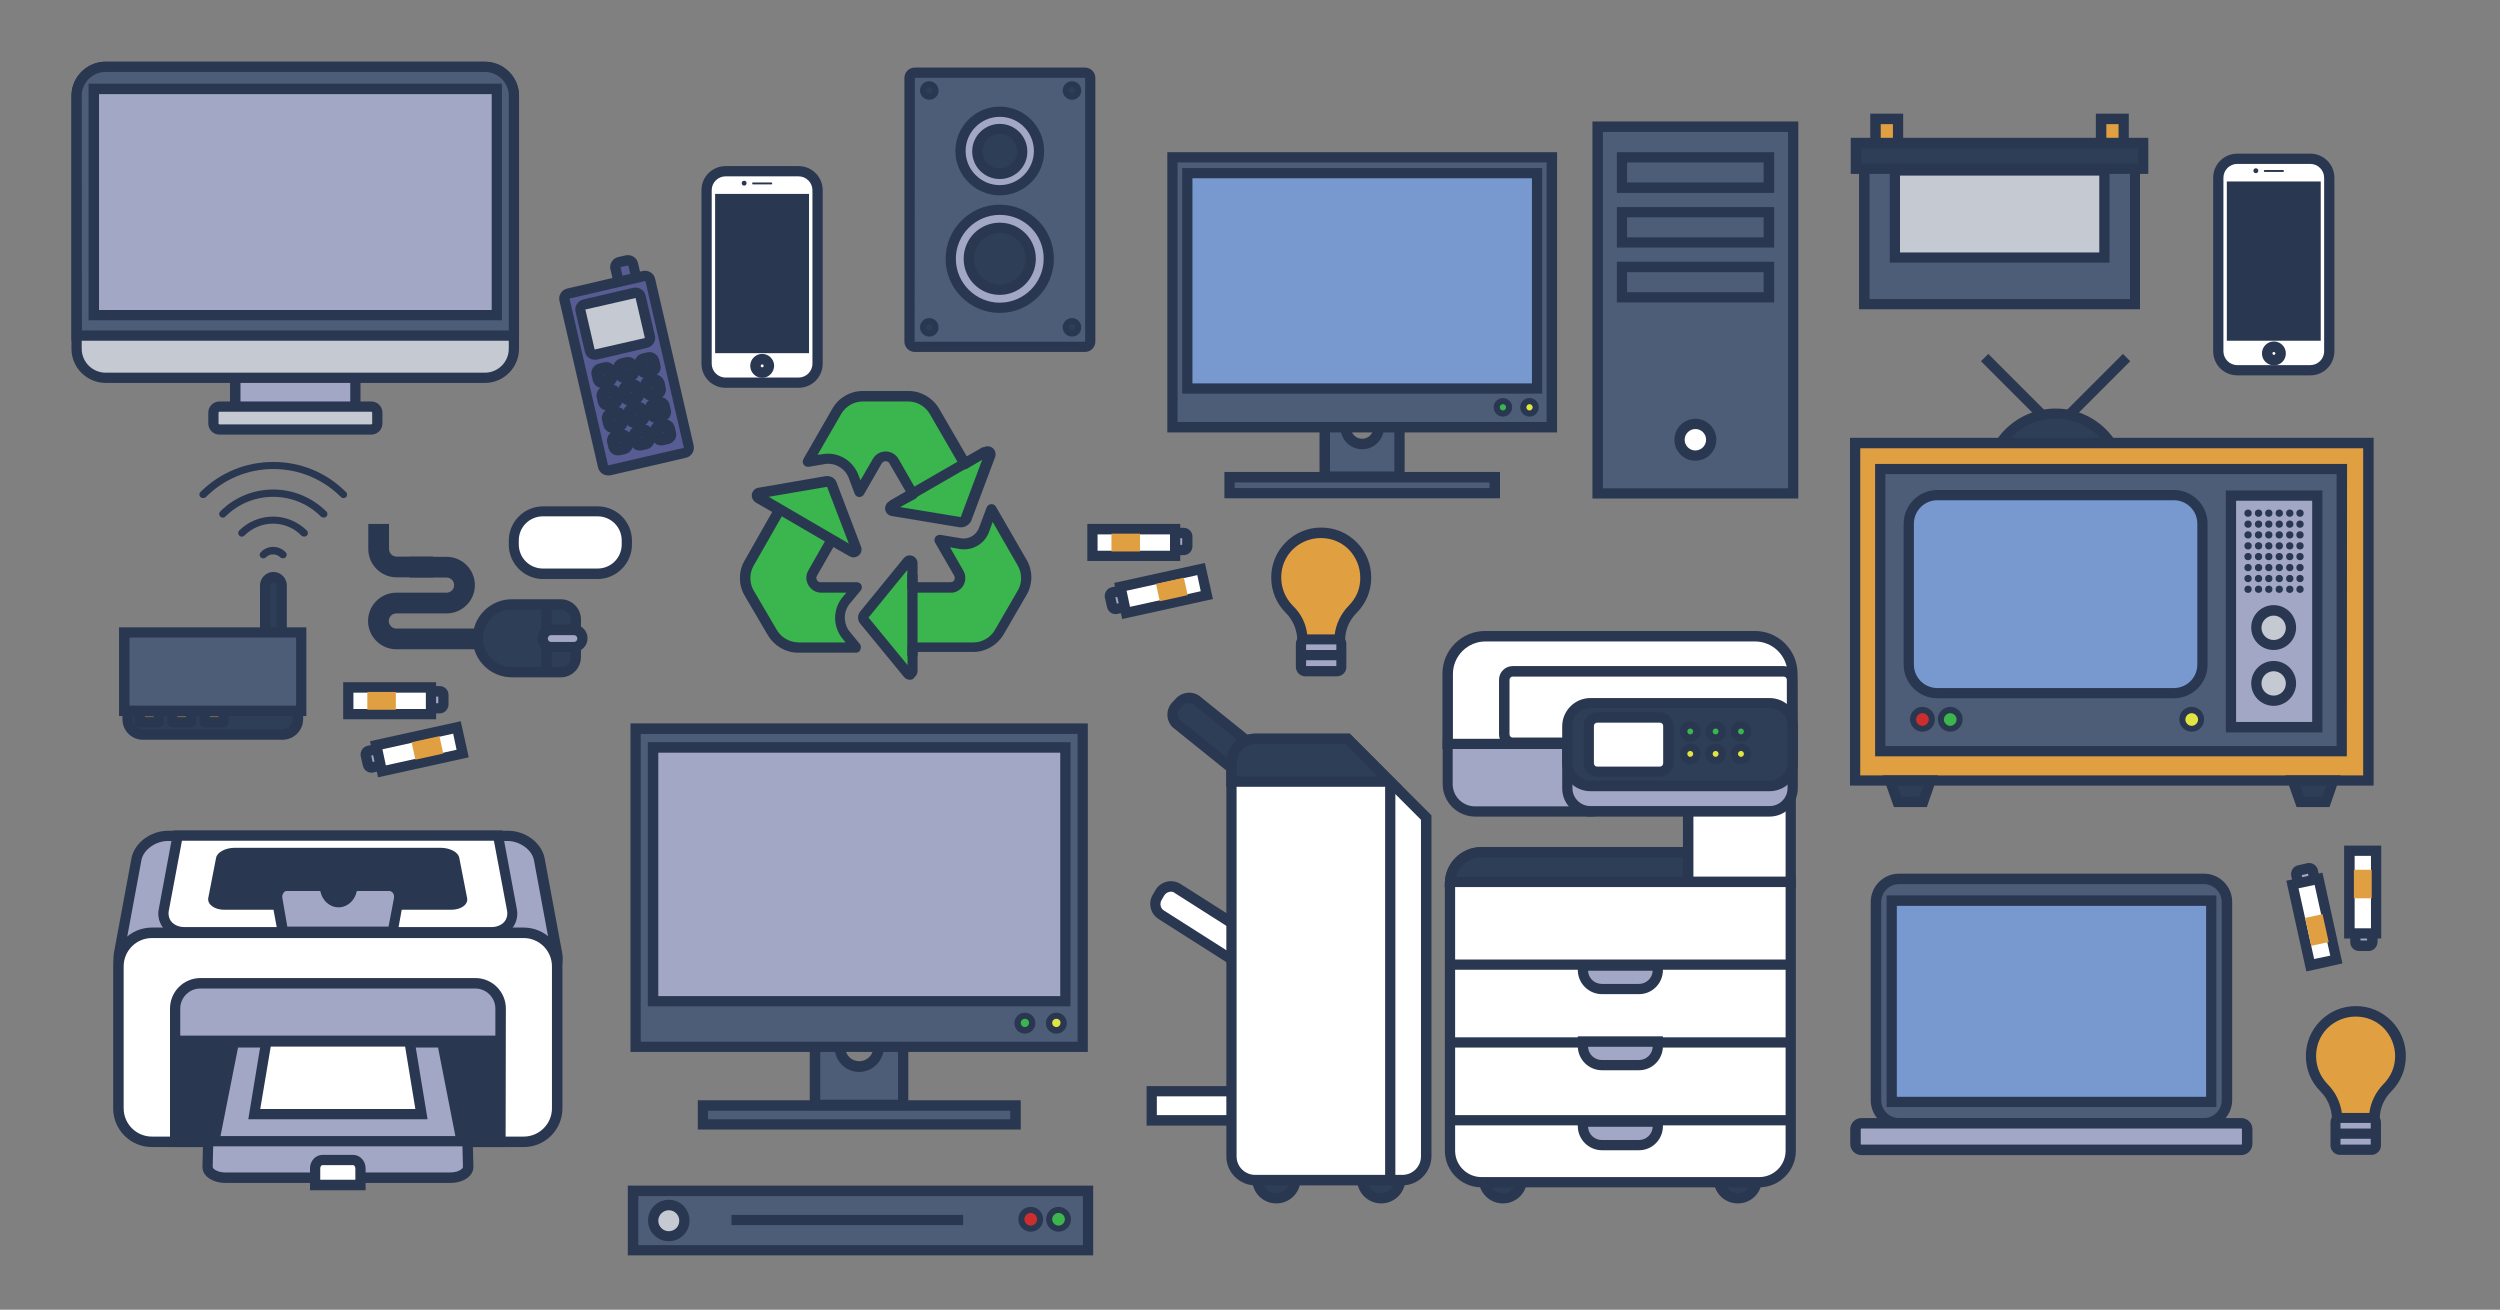 <?xml version="1.0" encoding="utf-8"?>
<!-- Generator: Adobe Illustrator 24.3.0, SVG Export Plug-In . SVG Version: 6.00 Build 0)  -->
<svg version="1.1" id="Calque_1" xmlns="http://www.w3.org/2000/svg" xmlns:xlink="http://www.w3.org/1999/xlink" x="0px" y="0px"
	 viewBox="0 0 1025 537" style="enable-background:new 0 0 1025 537;" xml:space="preserve">
<rect x="0" y="0" width="1025" height="537" fill="#808080" stroke="none"/>
<style type="text/css">
	.st0{display:none;}
	.st1{display:inline;fill:#1787FC;}
	.st2{fill:#FFFFFF;}
	.st3{fill:#2A3751;}
	.st4{fill:#575C92;}
	.st5{fill:#C5CAD2;}
	.st6{fill:#575C92;stroke:#2A3751;stroke-width:5;stroke-linecap:round;stroke-linejoin:round;stroke-miterlimit:10;}
	.st7{fill:#2D3E56;}
	.st8{fill:#E0A041;}
	.st9{fill:#4E5D77;}
	.st10{fill:#7799D0;}
	.st11{fill:#A3A7C6;}
	.st12{fill:#C5C9D1;}
	.st13{fill:#3CB54C;}
	.st14{fill:#E2E541;}
	.st15{fill:#CC2E2E;}
	.st16{fill:#3BB54D;}
	.st17{fill:#3BB54D;stroke:#2A3751;stroke-width:3;stroke-linejoin:round;stroke-miterlimit:10;}
	.st18{fill:#E2E541;stroke:#2A3751;stroke-width:3;stroke-linejoin:round;stroke-miterlimit:10;}
	.st19{fill:none;}
</style>
<g id="Layer_2" class="st0">
</g>
<g id="Layer_3">
</g>
<g id="Layer_1">
	<g class="st0">
		<rect y="0" class="st1" width="1025" height="537"/>
	</g>
	<g>
		<g>
			<g>
				<path class="st2" d="M327.4,156.9h-29.9c-4.3,0-7.8-3.5-7.8-7.8V78c0-4.3,3.5-7.8,7.8-7.8h29.9c4.3,0,7.8,3.5,7.8,7.8v71.1
					C335.2,153.4,331.7,156.9,327.4,156.9z"/>
				<path class="st3" d="M327.4,159h-29.9c-5.5,0-9.9-4.4-9.9-9.9V78c0-5.5,4.4-9.9,9.9-9.9h29.9c5.5,0,9.9,4.4,9.9,9.9v71.1
					C337.3,154.6,332.9,159,327.4,159z M297.5,72.3c-3.1,0-5.7,2.5-5.7,5.7v71.1c0,3.1,2.5,5.7,5.7,5.7h29.9c3.1,0,5.7-2.5,5.7-5.7
					V78c0-3.1-2.5-5.7-5.7-5.7H297.5z"/>
			</g>
			<g>
				<rect x="293.2" y="79.5" class="st3" width="38.5" height="65.3"/>
			</g>
			<g>
				<circle class="st2" cx="312.5" cy="150" r="2.8"/>
				<path class="st3" d="M312.5,154.9c-2.7,0-4.9-2.2-4.9-4.9s2.2-4.9,4.9-4.9s4.9,2.2,4.9,4.9C317.3,152.7,315.2,154.9,312.5,154.9
					z M312.5,149.4c-0.4,0-0.6,0.3-0.6,0.6c0,0.4,0.3,0.6,0.6,0.6s0.6-0.3,0.6-0.6S312.8,149.4,312.5,149.4z"/>
			</g>
			<g>
				<circle class="st3" cx="305.1" cy="75.1" r="1"/>
			</g>
			<g>
				<path class="st3" d="M316.3,74.8h-7.6c-0.2,0-0.3,0.1-0.3,0.3v0.2c0,0.2,0.1,0.3,0.3,0.3h7.6c0.2,0,0.3-0.1,0.3-0.3v-0.2
					C316.6,75,316.4,74.8,316.3,74.8z"/>
			</g>
		</g>
		<g>
			<g>
				<path class="st4" d="M261.6,126.5l-3.1,0.7c-1.1,0.3-2.3-0.5-2.6-1.6l-3.6-15.6c-0.3-1.1,0.5-2.3,1.6-2.6l3.1-0.7
					c1.1-0.3,2.3,0.5,2.6,1.6l3.6,15.6C263.5,125.1,262.8,126.2,261.6,126.5z"/>
				<path class="st3" d="M258,129.4c-1.9,0-3.7-1.3-4.1-3.3l-3.6-15.6c-0.3-1.1-0.1-2.2,0.5-3.2s1.5-1.6,2.6-1.9l3.1-0.7
					c2.3-0.5,4.6,0.9,5.1,3.2l3.6,15.6c0.3,1.1,0.1,2.2-0.5,3.2s-1.5,1.6-2.6,1.9l0,0l-3.1,0.7C258.7,129.4,258.3,129.4,258,129.4z
					 M261.6,126.5L261.6,126.5L261.6,126.5z M257.6,108.8l-3.2,0.7l3.6,15.7l3.2-0.7l0,0L257.6,108.8z"/>
			</g>
			<g>
				<path class="st4" d="M280.8,185.6l-31,7.2c-1.1,0.3-2.3-0.5-2.6-1.6l-15.8-68.3c-0.3-1.1,0.5-2.3,1.6-2.6l31-7.2
					c1.1-0.3,2.3,0.5,2.6,1.6l15.8,68.3C282.7,184.2,282,185.3,280.8,185.6z"/>
				<path class="st3" d="M249.3,194.9c-0.8,0-1.6-0.2-2.2-0.6c-1-0.6-1.6-1.5-1.9-2.6l-15.8-68.3c-0.3-1.1-0.1-2.2,0.5-3.2
					s1.5-1.6,2.6-1.9l31-7.2c2.3-0.5,4.6,0.9,5.1,3.2l15.8,68.3c0.5,2.3-0.9,4.6-3.2,5.1l-31,7.2C250,194.9,249.6,194.9,249.3,194.9
					z M264.6,115.2l-31.1,7.2l15.8,68.4l31.1-7.2l0,0l0,0L264.6,115.2z"/>
			</g>
			<g>
				<path class="st5" d="M264.9,140.6l-20.5,4.8c-1.1,0.3-2.3-0.5-2.6-1.6l-3.8-16.3c-0.3-1.1,0.5-2.3,1.6-2.6l20.5-4.8
					c1.1-0.3,2.3,0.5,2.6,1.6l3.8,16.3C266.7,139.2,266,140.3,264.9,140.6z"/>
				<path class="st3" d="M243.9,147.5c-1.9,0-3.7-1.3-4.1-3.3l-3.8-16.3c-0.3-1.1-0.1-2.2,0.5-3.2s1.5-1.6,2.6-1.9l20.5-4.8
					c2.3-0.5,4.6,0.9,5.1,3.2l3.8,16.3c0.3,1.1,0.1,2.2-0.5,3.2s-1.5,1.6-2.6,1.9l0,0l-20.5,4.8
					C244.5,147.5,244.2,147.5,243.9,147.5z M260.6,122.2l-20.6,4.7l3.8,16.4l20.6-4.7l0,0l0,0L260.6,122.2z"/>
			</g>
			<g>
				<g>
					<path class="st6" d="M249.5,156.1l-2.2,0.5c-0.8,0.2-1.6-0.3-1.8-1.1l-0.5-2.2c-0.2-0.8,0.3-1.6,1.1-1.8l2.2-0.5
						c0.8-0.2,1.6,0.3,1.8,1.1l0.5,2.2C250.8,155,250.3,155.9,249.5,156.1z"/>
					<path class="st6" d="M258.4,154l-2.2,0.5c-0.8,0.2-1.6-0.3-1.8-1.1l-0.5-2.2c-0.2-0.8,0.3-1.6,1.1-1.8l2.2-0.5
						c0.8-0.2,1.6,0.3,1.8,1.1l0.5,2.2C259.7,153,259.2,153.8,258.4,154z"/>
					<path class="st6" d="M267.2,152l-2.2,0.5c-0.8,0.2-1.6-0.3-1.8-1.1l-0.5-2.2c-0.2-0.8,0.3-1.6,1.1-1.8l2.2-0.5
						c0.8-0.2,1.6,0.3,1.8,1.1l0.5,2.2C268.6,150.9,268,151.8,267.2,152z"/>
				</g>
				<g>
					<path class="st6" d="M251.6,165.3l-2.2,0.5c-0.8,0.2-1.6-0.3-1.8-1.1l-0.5-2.2c-0.2-0.8,0.3-1.6,1.1-1.8l2.2-0.5
						c0.8-0.2,1.6,0.3,1.8,1.1l0.5,2.2C253,164.3,252.4,165.1,251.6,165.3z"/>
					<path class="st6" d="M260.5,163.2l-2.2,0.5c-0.8,0.2-1.6-0.3-1.8-1.1l-0.5-2.2c-0.2-0.8,0.3-1.6,1.1-1.8l2.2-0.5
						c0.8-0.2,1.6,0.3,1.8,1.1l0.5,2.2C261.8,162.2,261.3,163,260.5,163.2z"/>
					<path class="st6" d="M269.4,161.2l-2.2,0.5c-0.8,0.2-1.6-0.3-1.8-1.1l-0.5-2.2c-0.2-0.8,0.3-1.6,1.1-1.8l2.2-0.5
						c0.8-0.2,1.6,0.3,1.8,1.1l0.5,2.2C270.7,160.2,270.2,161,269.4,161.2z"/>
				</g>
				<g>
					<path class="st6" d="M253.8,174.5l-2.2,0.5c-0.8,0.2-1.6-0.3-1.8-1.1l-0.5-2.2c-0.2-0.8,0.3-1.6,1.1-1.8l2.2-0.5
						c0.8-0.2,1.6,0.3,1.8,1.1l0.5,2.2C255.1,173.5,254.6,174.3,253.8,174.5z"/>
					<path class="st6" d="M262.6,172.4l-2.2,0.5c-0.8,0.2-1.6-0.3-1.8-1.1l-0.5-2.2c-0.2-0.8,0.3-1.6,1.1-1.8l2.2-0.5
						c0.8-0.2,1.6,0.3,1.8,1.1l0.5,2.2C264,171.4,263.4,172.3,262.6,172.4z"/>
					<path class="st6" d="M271.5,170.4l-2.2,0.5c-0.8,0.2-1.6-0.3-1.8-1.1l-0.5-2.2c-0.2-0.8,0.3-1.6,1.1-1.8l2.2-0.5
						c0.8-0.2,1.6,0.3,1.8,1.1l0.5,2.2C272.8,169.4,272.3,170.2,271.5,170.4z"/>
				</g>
				<g>
					<path class="st6" d="M255.9,183.7l-2.2,0.5c-0.8,0.2-1.6-0.3-1.8-1.1l-0.5-2.2c-0.2-0.8,0.3-1.6,1.1-1.8l2.2-0.5
						c0.8-0.2,1.6,0.3,1.8,1.1l0.5,2.2C257.2,182.7,256.7,183.5,255.9,183.7z"/>
					<path class="st6" d="M264.8,181.7l-2.2,0.5c-0.8,0.2-1.6-0.3-1.8-1.1l-0.5-2.2c-0.2-0.8,0.3-1.6,1.1-1.8l2.2-0.5
						c0.8-0.2,1.6,0.3,1.8,1.1l0.5,2.2C266.1,180.6,265.6,181.5,264.8,181.7z"/>
					<path class="st6" d="M273.6,179.6l-2.2,0.5c-0.8,0.2-1.6-0.3-1.8-1.1l-0.5-2.2c-0.2-0.8,0.3-1.6,1.1-1.8l2.2-0.5
						c0.8-0.2,1.6,0.3,1.8,1.1l0.5,2.2C275,178.6,274.4,179.4,273.6,179.6z"/>
				</g>
			</g>
		</g>
	</g>
	<g>
		<g>
			<polygon class="st3" points="842.8,178.7 812.2,148.1 815.2,145.1 842.8,172.7 870.4,145.1 873.4,148.1 			"/>
		</g>
		<g>
			<circle class="st7" cx="842.8" cy="196.7" r="27.2"/>
			<path class="st3" d="M842.8,226.1c-16.2,0-29.3-13.2-29.3-29.3s13.2-29.3,29.3-29.3c16.2,0,29.3,13.2,29.3,29.3
				S859,226.1,842.8,226.1z M842.8,171.6c-13.9,0-25.1,11.3-25.1,25.1c0,13.9,11.3,25.1,25.1,25.1c13.9,0,25.1-11.3,25.1-25.1
				C867.9,182.9,856.6,171.6,842.8,171.6z"/>
		</g>
		<g>
			<rect x="760.6" y="181.7" class="st8" width="210.5" height="138.3"/>
			<path class="st3" d="M973.2,322.1H758.5V179.5h214.7V322.1z M762.7,317.9h206.2V183.8H762.7V317.9z"/>
		</g>
		<g>
			<rect x="770.9" y="192.3" class="st9" width="189.2" height="115.7"/>
			<path class="st3" d="M962.2,310.1H768.8V190.2h193.5L962.2,310.1L962.2,310.1z M773,305.9h185V194.4H773V305.9z"/>
		</g>
		<g>
			<g>
				<polygon class="st7" points="788.5,328.7 778,328.7 774.9,320 791.6,320 				"/>
				<path class="st3" d="M790,330.9h-13.5l-4.6-13h22.6L790,330.9z M779.5,326.6h7.5l1.6-4.5h-10.7L779.5,326.6z"/>
			</g>
			<g>
				<polygon class="st7" points="953.6,328.7 943.2,328.7 940.1,320 956.7,320 				"/>
				<path class="st3" d="M955.1,330.9h-13.5l-4.6-13h22.6L955.1,330.9z M944.7,326.6h7.5l1.6-4.5h-10.7L944.7,326.6z"/>
			</g>
		</g>
		<g>
			<path class="st10" d="M891.3,284.2h-97c-6.4,0-11.7-5.2-11.7-11.7v-57.8c0-6.4,5.2-11.7,11.7-11.7h97c6.4,0,11.7,5.2,11.7,11.7
				v57.8C902.9,279,897.7,284.2,891.3,284.2z"/>
			<path class="st3" d="M891.3,286.3h-97c-7.6,0-13.8-6.2-13.8-13.8v-57.8c0-7.6,6.2-13.8,13.8-13.8h97c7.6,0,13.8,6.2,13.8,13.8
				v57.8C905.1,280.1,898.9,286.3,891.3,286.3z M794.3,205.1c-5.3,0-9.6,4.3-9.6,9.6v57.8c0,5.3,4.3,9.6,9.6,9.6h97
				c5.3,0,9.6-4.3,9.6-9.6v-57.8c0-5.3-4.3-9.6-9.6-9.6L794.3,205.1L794.3,205.1z"/>
		</g>
		<g>
			<rect x="914.7" y="203.2" class="st11" width="35.4" height="94.9"/>
			<path class="st3" d="M952.2,300.3h-39.6v-99.2h39.6V300.3z M916.8,296H948v-90.7h-31.2V296z"/>
		</g>
		<g>
			<circle class="st12" cx="932.2" cy="280.2" r="7.1"/>
			<path class="st3" d="M932.2,289.4c-5.1,0-9.2-4.1-9.2-9.2s4.1-9.2,9.2-9.2c5.1,0,9.2,4.1,9.2,9.2
				C941.4,285.2,937.2,289.4,932.2,289.4z M932.2,275.2c-2.7,0-5,2.2-5,5s2.2,5,5,5s5-2.2,5-5S934.9,275.2,932.2,275.2z"/>
		</g>
		<g>
			<circle class="st12" cx="932.2" cy="257.3" r="7.1"/>
			<path class="st3" d="M932.2,266.5c-5.1,0-9.2-4.1-9.2-9.2s4.1-9.2,9.2-9.2c5.1,0,9.2,4.1,9.2,9.2
				C941.4,262.4,937.2,266.5,932.2,266.5z M932.2,252.4c-2.7,0-5,2.2-5,5c0,2.7,2.2,5,5,5s5-2.2,5-5
				C937.1,254.6,934.9,252.4,932.2,252.4z"/>
		</g>
		<g>
			<circle class="st13" cx="799.6" cy="294.9" r="3.8"/>
			<path class="st3" d="M799.6,300c-2.8,0-5.1-2.3-5.1-5.1c0-2.8,2.3-5.1,5.1-5.1s5.1,2.3,5.1,5.1C804.7,297.8,802.4,300,799.6,300z
				 M799.6,292.4c-1.4,0-2.6,1.2-2.6,2.6s1.2,2.6,2.6,2.6c1.4,0,2.6-1.2,2.6-2.6S801,292.4,799.6,292.4z"/>
		</g>
		<g>
			<circle class="st14" cx="898.6" cy="294.9" r="3.8"/>
			<path class="st3" d="M898.6,300c-2.8,0-5.1-2.3-5.1-5.1c0-2.8,2.3-5.1,5.1-5.1s5.1,2.3,5.1,5.1C903.7,297.8,901.4,300,898.6,300z
				 M898.6,292.4c-1.4,0-2.6,1.2-2.6,2.6s1.2,2.6,2.6,2.6s2.6-1.2,2.6-2.6S900,292.4,898.6,292.4z"/>
		</g>
		<g>
			<circle class="st15" cx="788.2" cy="294.9" r="3.8"/>
			<path class="st3" d="M788.2,300c-2.8,0-5.1-2.3-5.1-5.1c0-2.8,2.3-5.1,5.1-5.1s5.1,2.3,5.1,5.1C793.3,297.8,791,300,788.2,300z
				 M788.2,292.4c-1.4,0-2.6,1.2-2.6,2.6s1.2,2.6,2.6,2.6s2.6-1.2,2.6-2.6S789.6,292.4,788.2,292.4z"/>
		</g>
		<g>
			<g>
				<circle class="st3" cx="921.7" cy="210.4" r="1.5"/>
				<circle class="st3" cx="926" cy="210.4" r="1.5"/>
				<circle class="st3" cx="930.2" cy="210.4" r="1.5"/>
				<circle class="st3" cx="934.5" cy="210.4" r="1.5"/>
				<circle class="st3" cx="938.8" cy="210.4" r="1.5"/>
				<circle class="st3" cx="943" cy="210.4" r="1.5"/>
			</g>
			<g>
				<circle class="st3" cx="921.7" cy="214.9" r="1.5"/>
				<circle class="st3" cx="926" cy="214.9" r="1.5"/>
				<circle class="st3" cx="930.2" cy="214.9" r="1.5"/>
				<circle class="st3" cx="934.5" cy="214.9" r="1.5"/>
				<circle class="st3" cx="938.8" cy="214.9" r="1.5"/>
				<circle class="st3" cx="943" cy="214.9" r="1.5"/>
			</g>
			<g>
				<circle class="st3" cx="921.7" cy="219.3" r="1.5"/>
				<circle class="st3" cx="926" cy="219.3" r="1.5"/>
				<circle class="st3" cx="930.2" cy="219.3" r="1.5"/>
				<circle class="st3" cx="934.5" cy="219.3" r="1.5"/>
				<circle class="st3" cx="938.8" cy="219.3" r="1.5"/>
				<circle class="st3" cx="943" cy="219.3" r="1.5"/>
			</g>
			<g>
				<circle class="st3" cx="921.7" cy="223.8" r="1.5"/>
				<circle class="st3" cx="926" cy="223.8" r="1.5"/>
				<circle class="st3" cx="930.2" cy="223.8" r="1.5"/>
				<circle class="st3" cx="934.5" cy="223.8" r="1.5"/>
				<circle class="st3" cx="938.8" cy="223.8" r="1.5"/>
				<circle class="st3" cx="943" cy="223.8" r="1.5"/>
			</g>
			<g>
				<circle class="st3" cx="921.7" cy="228.2" r="1.5"/>
				<circle class="st3" cx="926" cy="228.2" r="1.5"/>
				<circle class="st3" cx="930.2" cy="228.2" r="1.5"/>
				<circle class="st3" cx="934.5" cy="228.2" r="1.5"/>
				<circle class="st3" cx="938.8" cy="228.2" r="1.5"/>
				<circle class="st3" cx="943" cy="228.2" r="1.5"/>
			</g>
			<g>
				<circle class="st3" cx="921.7" cy="232.7" r="1.5"/>
				<circle class="st3" cx="926" cy="232.7" r="1.5"/>
				<circle class="st3" cx="930.2" cy="232.7" r="1.5"/>
				<circle class="st3" cx="934.5" cy="232.7" r="1.5"/>
				<circle class="st3" cx="938.8" cy="232.7" r="1.5"/>
				<circle class="st3" cx="943" cy="232.7" r="1.5"/>
			</g>
			<g>
				<circle class="st3" cx="921.7" cy="237.2" r="1.5"/>
				<circle class="st3" cx="926" cy="237.2" r="1.5"/>
				<circle class="st3" cx="930.2" cy="237.2" r="1.5"/>
				<circle class="st3" cx="934.5" cy="237.2" r="1.5"/>
				<circle class="st3" cx="938.8" cy="237.2" r="1.5"/>
				<circle class="st3" cx="943" cy="237.2" r="1.5"/>
			</g>
			<g>
				<circle class="st3" cx="921.7" cy="241.6" r="1.5"/>
				<circle class="st3" cx="926" cy="241.6" r="1.5"/>
				<circle class="st3" cx="930.2" cy="241.6" r="1.5"/>
				<circle class="st3" cx="934.5" cy="241.6" r="1.5"/>
				<circle class="st3" cx="938.8" cy="241.6" r="1.5"/>
				<circle class="st3" cx="943" cy="241.6" r="1.5"/>
			</g>
		</g>
	</g>
	<g>
		<g>
			<path class="st2" d="M217.6,402.8H59.4c-7,0-11.8-5.4-10.6-11.8l7.2-38.8c1-5.3,6.8-9.5,13-9.5h139.2c6.2,0,12,4.2,13,9.5
				l7.2,38.8C229.4,397.5,224.7,402.8,217.6,402.8z"/>
		</g>
		<g>
			<path class="st11" d="M217.6,402.8H59.4c-7,0-11.8-5.4-10.6-11.8l7.2-38.8c1-5.3,6.8-9.5,13-9.5h139.2c6.2,0,12,4.2,13,9.5
				l7.2,38.8C229.4,397.5,224.7,402.8,217.6,402.8z"/>
			<path class="st3" d="M217.6,405H59.4c-4.1,0-7.8-1.6-10.2-4.5c-2.2-2.7-3.1-6.2-2.5-9.8l7.2-38.8c1.2-6.3,7.8-11.3,15.1-11.3
				h139.2c7.3,0,13.9,5,15.1,11.3l7.2,38.8c0.7,3.6-0.2,7.1-2.5,9.8C225.5,403.3,221.8,405,217.6,405z M68.9,344.8
				c-5.1,0-10.1,3.6-10.9,7.8l-7.2,38.8c-0.4,2.3,0.1,4.6,1.5,6.3c1.6,1.9,4.1,3,7,3h158.3c2.9,0,5.4-1.1,7-3c1.4-1.7,2-4,1.5-6.3
				l-7.2-38.8c-0.8-4.2-5.8-7.8-10.9-7.8H68.9z"/>
		</g>
		<g>
			<path class="st2" d="M214.7,468.2H62.3c-7.6,0-13.8-6.2-13.8-13.8v-58.2c0-7.6,6.2-13.8,13.8-13.8h152.4
				c7.6,0,13.8,6.2,13.8,13.8v58.2C228.5,462,222.3,468.2,214.7,468.2z"/>
			<path class="st3" d="M214.7,470.3H62.3c-8.8,0-15.9-7.1-15.9-15.9v-58.2c0-8.8,7.1-15.9,15.9-15.9h152.4
				c8.8,0,15.9,7.1,15.9,15.9v58.2C230.6,463.2,223.5,470.3,214.7,470.3z M62.3,384.6c-6.4,0-11.6,5.2-11.6,11.6v58.2
				c0,6.4,5.2,11.6,11.6,11.6h152.4c6.4,0,11.6-5.2,11.6-11.6v-58.2c0-6.4-5.2-11.6-11.6-11.6H62.3z"/>
		</g>
		<g>
			<path class="st11" d="M205.2,468.2v-54.7c0-5.7-4.7-10.4-10.4-10.4H82.1c-5.7,0-10.4,4.7-10.4,10.4v54.7H205.2z"/>
			<path class="st3" d="M207.3,470.3H69.7v-56.8c0-6.9,5.6-12.5,12.5-12.5h112.7c6.9,0,12.5,5.6,12.5,12.5L207.3,470.3L207.3,470.3z
				 M73.9,466.1h129.2v-52.6c0-4.5-3.7-8.2-8.2-8.2H82.1c-4.5,0-8.2,3.7-8.2,8.2V466.1z"/>
		</g>
		<g>
			<rect x="71.8" y="428.2" class="st3" width="133.4" height="40.1"/>
		</g>
		<g>
			<path class="st2" d="M204.2,342.6l5.7,30.4c0.9,5-2.8,9.2-8.4,9.2H75.6c-5.6,0-9.4-4.2-8.4-9.2l5.7-30.4H204.2z"/>
			<path class="st3" d="M201.4,384.4H75.6c-3.4,0-6.5-1.4-8.5-3.7c-1.8-2.2-2.6-5.1-2-8l6-32.2h134.8l6,32.2c0.6,2.9-0.2,5.8-2,8
				C208,383.1,204.9,384.4,201.4,384.4z M74.6,344.7l-5.4,28.7c-0.3,1.7,0.1,3.3,1.1,4.5c1.2,1.4,3.1,2.2,5.3,2.2h125.9
				c2.2,0,4.1-0.8,5.3-2.2c1-1.2,1.4-2.8,1.1-4.5l-5.4-28.7H74.6z"/>
		</g>
		<g>
			<path class="st3" d="M185,373H92c-4.1,0-7.1-2.2-6.6-4.9l3.2-16.4c0.4-2.3,3.9-4.1,7.6-4.1h84.5c3.8,0,7.2,1.8,7.6,4.1l3.2,16.4
				C192.1,370.8,189.1,373,185,373z"/>
		</g>
		<g>
			<g>
				<path class="st11" d="M159.4,363.2h-15.3c0,0.2,0,0.4,0,0.6c-0.1,3.4-2.6,6.1-5.5,6.1s-5.4-2.7-5.5-6.1c0-0.2,0-0.4,0-0.6h-15.5
					c-2.8,0-4.6,2.6-4,5.6L116,382h45l2.5-13.2C164,365.7,162.2,363.2,159.4,363.2z"/>
				<path class="st3" d="M162.7,384.1h-48.5l-2.8-15c-0.4-2.2,0.1-4.4,1.4-5.9c1.2-1.4,2.8-2.2,4.7-2.2h17.7l-0.1,2.2
					c0,0.1,0,0.3,0,0.4c0.1,2.2,1.6,4.1,3.4,4.1c1.8,0,3.3-1.8,3.4-4.1c0-0.1,0-0.3,0-0.4l-0.1-2.2h17.5c1.8,0,3.5,0.8,4.7,2.2
					c1.3,1.6,1.8,3.7,1.4,5.9L162.7,384.1z M117.8,379.9h41.5l2.2-11.5c0.2-0.9,0-1.8-0.5-2.4c-0.4-0.4-0.9-0.7-1.4-0.7h-13.3
					c-0.7,3.8-3.8,6.7-7.5,6.7s-6.7-2.8-7.5-6.7h-13.6c-0.6,0-1.1,0.2-1.4,0.7c-0.5,0.6-0.7,1.5-0.5,2.4L117.8,379.9z"/>
			</g>
		</g>
		<g>
			<path class="st11" d="M184.6,482.9H92.4c-4.1,0-7.4-2-7.3-4.5l0.4-16.3c0.1-2.4,3.4-4.4,7.5-4.4h91.1c4,0,7.4,2,7.5,4.4l0.4,16.3
				C192,480.9,188.7,482.9,184.6,482.9z"/>
			<path class="st3" d="M184.6,485H92.4c-3.2,0-6.1-1.1-7.8-2.8c-1.1-1.1-1.6-2.4-1.6-3.8l0.4-16.3c0.1-3.6,4.3-6.5,9.6-6.5h91.1
				c5.3,0,9.5,2.8,9.6,6.5l0.4,16.3c0,1.4-0.5,2.7-1.6,3.8C190.7,484,187.8,485,184.6,485z M92.9,459.8c-3.3,0-5.3,1.5-5.3,2.3
				l-0.4,16.3c0,0.3,0.2,0.6,0.4,0.8c0.7,0.7,2.4,1.5,4.8,1.5h92.2c2.4,0,4.1-0.8,4.8-1.5c0.2-0.2,0.4-0.5,0.4-0.8l-0.4-16.3
				c0-0.8-2.1-2.3-5.3-2.3H92.9z"/>
		</g>
		<g>
			<path class="st2" d="M147.8,485.8V479c0-1.9-1.4-3.4-3-3.4h-12.6c-1.7,0-3,1.5-3,3.4v6.8H147.8z"/>
			<path class="st3" d="M149.9,488h-22.8v-9c0-3,2.3-5.5,5.1-5.5h12.6c2.8,0,5.1,2.5,5.1,5.5L149.9,488L149.9,488z M131.3,483.7
				h14.4V479c0-0.7-0.5-1.3-0.9-1.3h-12.6c-0.4,0-0.9,0.5-0.9,1.3V483.7z"/>
		</g>
		<g>
			<polygon class="st11" points="181.3,427.3 95.7,427.3 87.8,467.9 189.2,467.9 			"/>
			<path class="st3" d="M191.8,470H85.2l8.8-44.8h89L191.8,470z M90.4,465.8h96.3l-7.1-36.3h-82L90.4,465.8z"/>
		</g>
		<g>
			<polygon class="st2" points="172.8,456.8 104.2,456.8 109.1,427.1 167.9,427.1 			"/>
			<path class="st3" d="M175.3,458.9h-73.5l5.6-34h62.3L175.3,458.9z M106.7,454.7h63.6l-4.2-25.6H111L106.7,454.7z"/>
		</g>
		<g>
			<rect x="72.2" y="424.6" class="st3" width="132.7" height="4.2"/>
		</g>
	</g>
	<g>
		<g>
			<circle class="st7" cx="432.1" cy="37.3" r="2.6"/>
			<path class="st3" d="M432.1,41.1c-2.1,0-3.8-1.7-3.8-3.8s1.7-3.8,3.8-3.8c2.1,0,3.8,1.7,3.8,3.8
				C435.9,39.4,434.2,41.1,432.1,41.1z M432.1,36c-0.7,0-1.3,0.6-1.3,1.3s0.6,1.3,1.3,1.3s1.3-0.6,1.3-1.3S432.8,36,432.1,36z"/>
		</g>
		<g>
			<circle class="st7" cx="432.1" cy="37.3" r="2.6"/>
			<path class="st3" d="M432.1,41.1c-2.1,0-3.8-1.7-3.8-3.8s1.7-3.8,3.8-3.8c2.1,0,3.8,1.7,3.8,3.8
				C435.9,39.4,434.2,41.1,432.1,41.1z M432.1,36c-0.7,0-1.3,0.6-1.3,1.3s0.6,1.3,1.3,1.3s1.3-0.6,1.3-1.3S432.8,36,432.1,36z"/>
		</g>
		<g>
			<path class="st9" d="M444.8,29.8h-69.7c-1.2,0-2.2,1-2.2,2.2v108c0,1.2,1,2.2,2.2,2.2h69.7c1.2,0,2.2-1,2.2-2.2V32
				C447,30.7,446,29.8,444.8,29.8z"/>
			<path class="st3" d="M444.8,144.3h-69.7c-2.4,0-4.3-1.9-4.3-4.3V32c0-2.4,1.9-4.3,4.3-4.3h69.7c2.4,0,4.3,1.9,4.3,4.3v108
				C449.1,142.4,447.2,144.3,444.8,144.3z M375.1,31.9C375.1,31.9,375,31.9,375.1,31.9L375,140c0,0.1,0,0.1,0.1,0.1h69.7
				c0.1,0,0.1,0,0.1-0.1V32c0-0.1,0-0.1-0.1-0.1H375.1z"/>
		</g>
		<g>
			<g>
				<g>
					<circle class="st11" cx="409.9" cy="106.1" r="20.1"/>
					<path class="st3" d="M409.9,128.3c-12.3,0-22.2-10-22.2-22.2s10-22.2,22.2-22.2c12.3,0,22.2,10,22.2,22.2
						S422.2,128.3,409.9,128.3z M409.9,88.1c-9.9,0-18,8.1-18,18s8.1,18,18,18s18-8.1,18-18C428,96.1,419.9,88.1,409.9,88.1z"/>
				</g>
				<g>
					<circle class="st7" cx="409.9" cy="106.1" r="12.7"/>
					<path class="st3" d="M409.9,120.9c-8.2,0-14.8-6.6-14.8-14.8s6.6-14.8,14.8-14.8c8.2,0,14.8,6.6,14.8,14.8
						C424.7,114.2,418.1,120.9,409.9,120.9z M409.9,95.5c-5.8,0-10.6,4.7-10.6,10.6s4.7,10.6,10.6,10.6c5.8,0,10.6-4.7,10.6-10.6
						S415.8,95.5,409.9,95.5z"/>
				</g>
			</g>
			<g>
				<g>
					<circle class="st11" cx="409.9" cy="61.9" r="16.1"/>
					<path class="st3" d="M409.9,80.1c-10,0-18.2-8.2-18.2-18.2s8.2-18.2,18.2-18.2s18.2,8.2,18.2,18.2
						C428.2,71.9,420,80.1,409.9,80.1z M409.9,47.9c-7.7,0-14,6.3-14,14s6.3,14,14,14s14-6.3,14-14S417.7,47.9,409.9,47.9z"/>
				</g>
				<g>
					<circle class="st7" cx="409.9" cy="62.1" r="9.2"/>
					<path class="st3" d="M409.9,73.4c-6.3,0-11.3-5.1-11.3-11.3c0-6.3,5.1-11.3,11.3-11.3c6.3,0,11.3,5.1,11.3,11.3
						C421.3,68.3,416.2,73.4,409.9,73.4z M409.9,54.9c-3.9,0-7.1,3.2-7.1,7.1s3.2,7.1,7.1,7.1s7.1-3.2,7.1-7.1
						S413.9,54.9,409.9,54.9z"/>
				</g>
			</g>
		</g>
		<g>
			<circle class="st7" cx="381" cy="134.2" r="2.6"/>
			<path class="st3" d="M381,138c-2.1,0-3.8-1.7-3.8-3.8s1.7-3.8,3.8-3.8c2.1,0,3.8,1.7,3.8,3.8C384.9,136.3,383.2,138,381,138z
				 M381,132.9c-0.7,0-1.3,0.6-1.3,1.3s0.6,1.3,1.3,1.3c0.7,0,1.3-0.6,1.3-1.3S381.8,132.9,381,132.9z"/>
		</g>
		<g>
			<circle class="st7" cx="439.5" cy="134.2" r="2.6"/>
			<path class="st3" d="M439.5,138c-2.1,0-3.8-1.7-3.8-3.8s1.7-3.8,3.8-3.8s3.8,1.7,3.8,3.8C443.4,136.3,441.7,138,439.5,138z
				 M439.5,132.9c-0.7,0-1.3,0.6-1.3,1.3s0.6,1.3,1.3,1.3s1.3-0.6,1.3-1.3S440.3,132.9,439.5,132.9z"/>
		</g>
		<g>
			<circle class="st7" cx="381" cy="37" r="2.6"/>
			<path class="st3" d="M381,40.9c-2.1,0-3.8-1.7-3.8-3.8s1.7-3.8,3.8-3.8c2.1,0,3.8,1.7,3.8,3.8C384.9,39.1,383.2,40.9,381,40.9z
				 M381,35.7c-0.7,0-1.3,0.6-1.3,1.3s0.6,1.3,1.3,1.3c0.7,0,1.3-0.6,1.3-1.3S381.8,35.7,381,35.7z"/>
		</g>
		<g>
			<circle class="st7" cx="439.5" cy="37" r="2.6"/>
			<path class="st3" d="M439.5,40.9c-2.1,0-3.8-1.7-3.8-3.8s1.7-3.8,3.8-3.8s3.8,1.7,3.8,3.8C443.4,39.1,441.7,40.9,439.5,40.9z
				 M439.5,35.7c-0.7,0-1.3,0.6-1.3,1.3s0.6,1.3,1.3,1.3s1.3-0.6,1.3-1.3S440.3,35.7,439.5,35.7z"/>
		</g>
	</g>
	<g>
		<g>
			<rect x="288.2" y="453.3" class="st9" width="128.2" height="7.7"/>
			<path class="st3" d="M418.4,463.1H286.1v-12h132.4v12H418.4z M290.3,458.9h123.9v-3.5H290.3V458.9z"/>
		</g>
		<g>
			<path class="st9" d="M334.2,385.9V453h36.2v-67.1H334.2z M352.3,437.3c-4.4,0-8-3.6-8-8s3.6-8,8-8s8,3.6,8,8
				C360.2,433.8,356.7,437.3,352.3,437.3z"/>
			<path class="st3" d="M372.4,455.2H332v-71.4h40.4V455.2z M336.3,450.9h31.9V388h-31.9V450.9z M352.3,439.5
				c-5.6,0-10.1-4.5-10.1-10.1s4.5-10.1,10.1-10.1s10.1,4.5,10.1,10.1C362.3,434.9,357.8,439.5,352.3,439.5z M352.3,423.5
				c-3.2,0-5.8,2.6-5.8,5.8c0,3.2,2.6,5.8,5.8,5.8c3.2,0,5.8-2.6,5.8-5.8C358.1,426.2,355.5,423.5,352.3,423.5z"/>
		</g>
		<g>
			<rect x="260.6" y="298.8" class="st9" width="183.4" height="130.4"/>
			<path class="st3" d="M446,431.3H258.5V296.6H446V431.3z M262.7,427.1h179.1V300.9H262.7V427.1z"/>
		</g>
		<g>
			<rect x="267.7" y="306.4" class="st11" width="169" height="104.1"/>
			<path class="st3" d="M438.9,412.6H265.6V304.3h173.3L438.9,412.6L438.9,412.6z M269.9,408.4h164.8v-99.8H269.9V408.4z"/>
		</g>
		<g>
			<circle class="st14" cx="433.1" cy="419.5" r="3"/>
			<path class="st3" d="M433.1,423.8c-2.4,0-4.3-1.9-4.3-4.3s1.9-4.3,4.3-4.3s4.3,1.9,4.3,4.3C437.4,421.8,435.5,423.8,433.1,423.8z
				 M433.1,417.7c-1,0-1.7,0.8-1.7,1.7c0,1,0.8,1.7,1.7,1.7c1,0,1.7-0.8,1.7-1.7C434.9,418.5,434.1,417.7,433.1,417.7z"/>
		</g>
		<g>
			<circle class="st16" cx="420.2" cy="419.5" r="3"/>
			<path class="st3" d="M420.2,423.8c-2.4,0-4.3-1.9-4.3-4.3s1.9-4.3,4.3-4.3s4.3,1.9,4.3,4.3C424.5,421.8,422.6,423.8,420.2,423.8z
				 M420.2,417.7c-1,0-1.7,0.8-1.7,1.7c0,1,0.8,1.7,1.7,1.7s1.7-0.8,1.7-1.7C422,418.5,421.2,417.7,420.2,417.7z"/>
		</g>
	</g>
	<g>
		<g>
			<path class="st3" d="M207.1,266.2h-44.6c-6.4,0-11.6-5.2-11.6-11.6s5.2-11.6,11.6-11.6h20.6c1.7,0,3.1-1.4,3.1-3.1
				s-1.4-3.1-3.1-3.1h-15v-8.5h15c6.4,0,11.6,5.2,11.6,11.6c0,6.4-5.2,11.6-11.6,11.6h-20.6c-1.7,0-3.1,1.4-3.1,3.1s1.4,3.1,3.1,3.1
				h44.6V266.2z"/>
		</g>
		<g>
			<path class="st3" d="M177.6,236.7h-15c-6.4,0-11.6-5.2-11.6-11.6v-10.3h8.5v10.3c0,1.7,1.4,3.1,3.1,3.1h15V236.7z"/>
		</g>
		<g>
			<g>
				<path class="st7" d="M195.9,261.7L195.9,261.7c0-7.7,6.2-13.9,13.9-13.9h20.1c3.4,0,6.2,2.8,6.2,6.2v15.3c0,3.4-2.8,6.2-6.2,6.2
					h-20.1C202.1,275.6,195.9,269.4,195.9,261.7z"/>
				<path class="st3" d="M229.9,277.7h-20.1c-8.8,0-16-7.2-16-16c0-8.8,7.2-16,16-16h20.1c4.6,0,8.3,3.7,8.3,8.3v15.3
					C238.2,274,234.5,277.7,229.9,277.7z M209.8,249.9c-6.5,0-11.8,5.3-11.8,11.8c0,6.5,5.3,11.8,11.8,11.8h20.1
					c2.3,0,4.1-1.8,4.1-4.1v-15.3c0-2.3-1.8-4.1-4.1-4.1L209.8,249.9L209.8,249.9z"/>
			</g>
			<g>
				<rect x="221.9" y="248.5" class="st3" width="4.2" height="26.6"/>
			</g>
			<g>
				<path class="st11" d="M222.5,261.7L222.5,261.7c0-1.9,1.6-3.5,3.5-3.5h9.3c1.9,0,3.5,1.6,3.5,3.5l0,0c0,1.9-1.6,3.5-3.5,3.5H226
					C224.1,265.2,222.5,263.7,222.5,261.7z"/>
				<path class="st3" d="M235.3,267.3H226c-3.1,0-5.6-2.5-5.6-5.6s2.5-5.6,5.6-5.6h9.3c3.1,0,5.6,2.5,5.6,5.6
					S238.4,267.3,235.3,267.3z M226,260.4c-0.8,0-1.4,0.6-1.4,1.4s0.6,1.4,1.4,1.4h9.3c0.8,0,1.4-0.6,1.4-1.4s-0.6-1.4-1.4-1.4H226z
					"/>
			</g>
		</g>
		<g>
			<path class="st2" d="M257,221.6v1.6c0,6.6-5.4,12-12,12h-22.3c-6.6,0-12-5.4-12-12v-1.6c0-6.6,5.4-12,12-12H245
				C251.6,209.6,257,215,257,221.6z"/>
			<path class="st3" d="M245,237.4h-22.3c-7.8,0-14.1-6.3-14.1-14.1v-1.6c0-7.8,6.3-14.1,14.1-14.1H245c7.8,0,14.1,6.3,14.1,14.1
				v1.6C259.1,231,252.7,237.4,245,237.4z M222.6,211.7c-5.5,0-9.9,4.4-9.9,9.9v1.6c0,5.5,4.4,9.9,9.9,9.9H245
				c5.5,0,9.9-4.4,9.9-9.9v-1.6c0-5.5-4.4-9.9-9.9-9.9H222.6z"/>
		</g>
	</g>
	<g>
		<g>
			<path class="st7" d="M112.1,266L112.1,266c-1.9,0-3.4-1.5-3.4-3.4V240c0-1.9,1.5-3.4,3.4-3.4l0,0c1.9,0,3.4,1.5,3.4,3.4v22.6
				C115.5,264.4,114,266,112.1,266z"/>
			<path class="st3" d="M112.1,268.1c-3,0-5.5-2.5-5.5-5.5V240c0-3,2.5-5.5,5.5-5.5s5.5,2.5,5.5,5.5v22.6
				C117.6,265.6,115.2,268.1,112.1,268.1z M112.1,238.8c-0.7,0-1.3,0.6-1.3,1.3v22.6c0,0.7,0.6,1.3,1.3,1.3s1.3-0.6,1.3-1.3V240
				C113.4,239.3,112.8,238.8,112.1,238.8z"/>
		</g>
		<g>
			<path class="st7" d="M115.8,301.1H58.6c-3.5,0-6.3-2.8-6.3-6.3v-18.7h69.9v18.7C122.2,298.3,119.3,301.1,115.8,301.1z"/>
			<path class="st3" d="M115.8,303.3H58.6c-4.7,0-8.4-3.8-8.4-8.4V274h74.1v20.8C124.3,299.5,120.5,303.3,115.8,303.3z M54.4,278.3
				v16.5c0,2.3,1.9,4.2,4.2,4.2h57.2c2.3,0,4.2-1.9,4.2-4.2v-16.5H54.4z"/>
		</g>
		<g>
			<rect x="51" y="259.3" class="st9" width="72.6" height="32.1"/>
			<path class="st3" d="M125.6,293.6H48.8v-36.4h76.8C125.6,257.2,125.6,293.6,125.6,293.6z M53.1,289.3h68.3v-27.9H53.1V289.3z"/>
		</g>
		<g>
			<rect x="57.3" y="291.7" class="st8" width="7.8" height="4.4"/>
			<path class="st3" d="M65.1,298.2h-7.8c-1.2,0-2.1-0.9-2.1-2.1v-4.4c0-1.2,0.9-2.1,2.1-2.1h7.8c1.2,0,2.1,0.9,2.1,2.1v4.4
				C67.3,297.3,66.3,298.2,65.1,298.2z M59.4,294H63v-0.2h-3.6V294z"/>
		</g>
		<g>
			<rect x="70.6" y="291.7" class="st8" width="7.8" height="4.4"/>
			<path class="st3" d="M78.4,298.2h-7.8c-1.2,0-2.1-0.9-2.1-2.1v-4.4c0-1.2,0.9-2.1,2.1-2.1h7.8c1.2,0,2.1,0.9,2.1,2.1v4.4
				C80.5,297.3,79.6,298.2,78.4,298.2z M72.7,294h3.6v-0.2h-3.6V294z"/>
		</g>
		<g>
			<rect x="83.8" y="291.7" class="st8" width="7.8" height="4.4"/>
			<path class="st3" d="M91.7,298.2h-7.8c-1.2,0-2.1-0.9-2.1-2.1v-4.4c0-1.2,0.9-2.1,2.1-2.1h7.8c1.2,0,2.1,0.9,2.1,2.1v4.4
				C93.8,297.3,92.8,298.2,91.7,298.2z M86,294h3.6v-0.2H86V294z"/>
		</g>
		<g>
			<path class="st3" d="M112,211.8c-5.2,0-10.2,2-13.9,5.7c-0.6,0.6-0.6,1.5,0,2.1s1.5,0.6,2.1,0c3.1-3.1,7.3-4.9,11.7-4.9
				c4.4,0,8.6,1.7,11.7,4.9c0.3,0.3,0.7,0.4,1.1,0.4s0.8-0.1,1.1-0.4c0.6-0.6,0.6-1.5,0-2.1C122.1,213.9,117.2,211.8,112,211.8z
				 M112,200.7c-8.2,0-15.9,3.2-21.7,9c-0.6,0.6-0.6,1.5,0,2.1s1.5,0.6,2.1,0c5.2-5.2,12.2-8.1,19.6-8.1s14.4,2.9,19.6,8.1
				c0.3,0.3,0.7,0.4,1.1,0.4s0.8-0.1,1.1-0.4c0.6-0.6,0.6-1.5,0-2.1C127.9,203.9,120.2,200.7,112,200.7z M141.8,201.7
				c-8-8-18.5-12.3-29.8-12.3s-21.8,4.4-29.8,12.3c-0.6,0.6-0.6,1.5,0,2.1c0.3,0.3,0.7,0.4,1.1,0.4s0.8-0.1,1.1-0.4
				c7.4-7.4,17.2-11.5,27.7-11.5s20.3,4.1,27.7,11.5c0.6,0.6,1.5,0.6,2.1,0S142.4,202.2,141.8,201.7z M106.9,226.4
				c-0.6,0.6-0.6,1.5,0,2.1s1.5,0.6,2.1,0c1.6-1.6,4.3-1.6,5.9,0c0.3,0.3,0.7,0.4,1.1,0.4s0.8-0.1,1.1-0.4c0.6-0.6,0.6-1.5,0-2.1
				C114.3,223.5,109.7,223.5,106.9,226.4z"/>
		</g>
	</g>
	<g>
		<g>
			<path class="st11" d="M652.2,332.7h-47.4c-6.2,0-11.2-5-11.2-11.2v-17.2c0-6.2,5-11.2,11.2-11.2h47.4c6.2,0,11.2,5,11.2,11.2
				v17.2C663.4,327.6,658.3,332.7,652.2,332.7z"/>
			<path class="st3" d="M652.2,334.8h-47.4c-7.3,0-13.3-6-13.3-13.3v-17.2c0-7.3,6-13.3,13.3-13.3h47.4c7.3,0,13.3,6,13.3,13.3v17.2
				C665.5,328.8,659.5,334.8,652.2,334.8z M604.7,295.2c-5,0-9.1,4.1-9.1,9.1v17.2c0,5,4.1,9.1,9.1,9.1h47.4c5,0,9.1-4.1,9.1-9.1
				v-17.2c0-5-4.1-9.1-9.1-9.1H604.7z"/>
		</g>
		<g>
			<path class="st2" d="M719.5,260.8H609c-8.5,0-15.4,6.9-15.4,15.4V305H735v-28.7C735,267.7,728,260.8,719.5,260.8z"/>
			<path class="st3" d="M737.1,307.1H591.4v-30.9c0-9.7,7.9-17.5,17.5-17.5h110.6c9.7,0,17.5,7.9,17.5,17.5L737.1,307.1L737.1,307.1
				z M595.7,302.9h137.2v-26.6c0-7.3-6-13.3-13.3-13.3H609c-7.3,0-13.3,6-13.3,13.3V302.9z"/>
		</g>
		<g>
			<g>
				<circle class="st7" cx="566.3" cy="483.5" r="7.8"/>
				<path class="st3" d="M566.3,493.4c-5.5,0-9.9-4.4-9.9-9.9s4.4-9.9,9.9-9.9s9.9,4.4,9.9,9.9S571.7,493.4,566.3,493.4z
					 M566.3,477.8c-3.1,0-5.7,2.6-5.7,5.7s2.6,5.7,5.7,5.7s5.7-2.6,5.7-5.7S569.4,477.8,566.3,477.8z"/>
			</g>
			<g>
				<circle class="st7" cx="523.3" cy="483.5" r="7.8"/>
				<path class="st3" d="M523.3,493.4c-5.5,0-9.9-4.4-9.9-9.9s4.4-9.9,9.9-9.9s9.9,4.4,9.9,9.9S528.8,493.4,523.3,493.4z
					 M523.3,477.8c-3.1,0-5.7,2.6-5.7,5.7s2.6,5.7,5.7,5.7s5.7-2.6,5.7-5.7S526.5,477.8,523.3,477.8z"/>
			</g>
		</g>
		<g>
			<rect x="472.2" y="447.4" class="st2" width="65.2" height="12"/>
			<path class="st3" d="M539.6,461.5h-69.5v-16.2h69.5V461.5z M474.3,457.2h61v-7.7h-61V457.2z"/>
		</g>
		<g>
			<path class="st2" d="M569.6,434.4L476.2,375c-2.4-1.5-3.1-4.6-1.7-7.1l1.1-1.9c1.5-2.6,4.9-3.4,7.4-1.8l93,59.1L569.6,434.4z"/>
			<path class="st3" d="M570.3,437.4L475,376.8c-3.3-2.1-4.4-6.5-2.4-9.9l1.1-1.9c1-1.8,2.7-3,4.6-3.5c2-0.5,4-0.1,5.7,0.9
				l94.7,60.2L570.3,437.4z M480.1,365.6c-0.3,0-0.5,0-0.8,0.1c-0.8,0.2-1.5,0.7-2,1.5l-1.1,1.9c-0.8,1.5-0.4,3.3,1,4.2l91.5,58.2
				l4.2-7.3l-91.3-58.1C481.2,365.7,480.7,365.6,480.1,365.6z"/>
		</g>
		<g>
			<path class="st7" d="M560.5,359.7l-78.3-63c-2-2-2.1-5.2-0.2-7.3l1.5-1.6c2-2.2,5.5-2.3,7.6-0.2l77.9,62.7L560.5,359.7z"/>
			<path class="st3" d="M560.8,362.6l-80-64.4c-2.8-2.8-2.9-7.3-0.2-10.2l1.5-1.6c1.4-1.5,3.2-2.3,5.3-2.4c2,0,3.9,0.7,5.3,2.1
				l79.6,64.1L560.8,362.6z M483.7,295.1l76.6,61.7l5.7-6.2l-76.3-61.4l-0.1-0.1c-0.6-0.6-1.4-0.9-2.3-0.9s-1.7,0.4-2.3,1l-1.5,1.6
				C482.6,292,482.6,293.9,483.7,295.1z"/>
		</g>
		<g>
			<path class="st2" d="M552.4,302.9h-37.8c-5.4,0-9.7,4.4-9.7,9.7v161.5c0,5.4,4.4,9.7,9.7,9.7H575c5.4,0,9.7-4.4,9.7-9.7V335.2
				L552.4,302.9z"/>
			<path class="st3" d="M575,486h-60.3c-6.5,0-11.9-5.3-11.9-11.9V312.7c0-6.5,5.3-11.9,11.9-11.9h38.7l33.5,33.5v139.8
				C586.8,480.7,581.5,486,575,486z M514.6,305c-4.2,0-7.6,3.4-7.6,7.6v161.5c0,4.2,3.4,7.6,7.6,7.6H575c4.2,0,7.6-3.4,7.6-7.6v-138
				l-31-31h-37V305z"/>
		</g>
		<g>
			<g>
				<circle class="st7" cx="712.5" cy="483.5" r="7.8"/>
				<path class="st3" d="M712.5,493.4c-5.5,0-9.9-4.4-9.9-9.9s4.4-9.9,9.9-9.9s9.9,4.4,9.9,9.9S718,493.4,712.5,493.4z M712.5,477.8
					c-3.1,0-5.7,2.6-5.7,5.7s2.6,5.7,5.7,5.7c3.1,0,5.7-2.6,5.7-5.7S715.6,477.8,712.5,477.8z"/>
			</g>
			<g>
				<circle class="st7" cx="616.2" cy="483.5" r="7.8"/>
				<path class="st3" d="M616.2,493.4c-5.5,0-9.9-4.4-9.9-9.9s4.4-9.9,9.9-9.9s9.9,4.4,9.9,9.9C626.1,489,621.7,493.4,616.2,493.4z
					 M616.2,477.8c-3.1,0-5.7,2.6-5.7,5.7s2.6,5.7,5.7,5.7s5.7-2.6,5.7-5.7S619.4,477.8,616.2,477.8z"/>
			</g>
		</g>
		<g>
			<path class="st2" d="M721.3,484.6H607.4c-7.1,0-12.9-5.8-12.9-12.9V362.3c0-7.1,5.8-12.9,12.9-12.9h113.9
				c7.1,0,12.9,5.8,12.9,12.9v109.5C734.2,478.8,728.4,484.6,721.3,484.6z"/>
			<path class="st3" d="M721.3,486.8H607.4c-8.3,0-15-6.7-15-15V362.3c0-8.3,6.7-15,15-15h113.9c8.3,0,15,6.7,15,15v109.5
				C736.3,480,729.6,486.8,721.3,486.8z M607.4,351.5c-5.9,0-10.8,4.8-10.8,10.8v109.5c0,5.9,4.8,10.8,10.8,10.8h113.9
				c5.9,0,10.8-4.8,10.8-10.8V362.3c0-5.9-4.8-10.8-10.8-10.8H607.4z"/>
		</g>
		<g>
			<rect x="595.6" y="425.3" class="st3" width="137.5" height="4.2"/>
		</g>
		<g>
			<g>
				<rect x="595.6" y="393.4" class="st3" width="137.5" height="4.2"/>
			</g>
			<g>
				<rect x="595.6" y="457.2" class="st3" width="137.5" height="4.2"/>
			</g>
		</g>
		<g>
			<path class="st11" d="M672,469.5h-15.2c-4.3,0-7.7-3.5-7.7-7.7v-1.9h30.7v1.9C679.7,466,676.2,469.5,672,469.5z"/>
			<path class="st3" d="M672,471.6h-15.2c-5.4,0-9.9-4.4-9.9-9.9v-4h34.9v4C681.8,467.2,677.4,471.6,672,471.6z M651.1,462
				c0.1,3,2.6,5.4,5.6,5.4H672c3,0,5.5-2.4,5.6-5.4H651.1z"/>
		</g>
		<g>
			<path class="st11" d="M672,436.7h-15.2c-4.3,0-7.7-3.5-7.7-7.7v-1.9h30.7v1.9C679.7,433.2,676.2,436.7,672,436.7z"/>
			<path class="st3" d="M672,438.8h-15.2c-5.4,0-9.9-4.4-9.9-9.9v-4h34.9v4C681.8,434.4,677.4,438.8,672,438.8z M651.1,429.2
				c0.1,3,2.6,5.4,5.6,5.4H672c3,0,5.5-2.4,5.6-5.4H651.1z"/>
		</g>
		<g>
			<path class="st11" d="M672,405.5h-15.2c-4.3,0-7.7-3.5-7.7-7.7v-1.9h30.7v1.9C679.7,402,676.2,405.5,672,405.5z"/>
			<path class="st3" d="M672,407.6h-15.2c-5.4,0-9.9-4.4-9.9-9.9v-4h34.9v4C681.8,403.2,677.4,407.6,672,407.6z M651.1,398
				c0.1,3,2.6,5.4,5.6,5.4H672c3,0,5.5-2.4,5.6-5.4H651.1z"/>
		</g>
		<g>
			<path class="st7" d="M734.2,361.6c-0.4-6.8-6-12.2-12.9-12.2H607.4c-6.9,0-12.5,5.4-12.9,12.2H734.2z"/>
			<path class="st3" d="M736.4,363.7H592.3l0.1-2.2c0.4-8,7-14.2,15-14.2h113.9c8,0,14.5,6.2,15,14.2L736.4,363.7z M597,359.5h134.7
				c-1.2-4.6-5.4-8-10.4-8H607.4C602.4,351.5,598.2,354.9,597,359.5z"/>
		</g>
		<g>
			<rect x="692.2" y="320.6" class="st2" width="42" height="40.9"/>
			<path class="st3" d="M736.3,363.6H690v-45.1h46.3V363.6z M694.3,359.4h37.8v-36.7h-37.8V359.4z"/>
		</g>
		<g>
			<path class="st7" d="M552.4,302.9h-37.8c-5.4,0-9.7,4.4-9.7,9.7v7.8H570L552.4,302.9z"/>
			<path class="st3" d="M575.1,322.6h-72.3v-9.9c0-6.5,5.3-11.9,11.9-11.9h38.7L575.1,322.6z M507,318.4h57.9L551.6,305h-36.9
				c-4.2,0-7.6,3.4-7.6,7.6L507,318.4L507,318.4z"/>
		</g>
		<g>
			<rect x="567.9" y="320.5" class="st3" width="4.2" height="162"/>
		</g>
		<g>
			<path class="st2" d="M731.4,275.3H620.2c-1.9,0-3.4,1.6-3.4,3.4v22.4c0,1.9,1.6,3.4,3.4,3.4h111.1c1.9,0,3.4-1.6,3.4-3.4v-22.4
				C734.8,276.9,733.3,275.3,731.4,275.3z"/>
			<path class="st3" d="M731.4,306.7H620.2c-3.1,0-5.6-2.5-5.6-5.6v-22.4c0-3.1,2.5-5.6,5.6-5.6h111.1c3.1,0,5.6,2.5,5.6,5.6v22.4
				C736.9,304.2,734.4,306.7,731.4,306.7z M620.2,277.4c-0.7,0-1.3,0.6-1.3,1.3v22.4c0,0.7,0.6,1.3,1.3,1.3h111.1
				c0.7,0,1.3-0.6,1.3-1.3v-22.4c0-0.7-0.6-1.3-1.3-1.3H620.2z"/>
		</g>
		<g>
			<g>
				<path class="st11" d="M725.5,298.6h-73.4c-5.2,0-9.5,4.3-9.5,9.5v15c0,5.2,4.3,9.5,9.5,9.5h73.4c5.2,0,9.5-4.3,9.5-9.5v-15
					C735,302.9,730.7,298.6,725.5,298.6z"/>
				<path class="st3" d="M725.5,334.8h-73.4c-6.4,0-11.6-5.2-11.6-11.6v-15c0-6.4,5.2-11.6,11.6-11.6h73.4c6.4,0,11.6,5.2,11.6,11.6
					v15C737.1,329.6,731.9,334.8,725.5,334.8z M652.1,300.7c-4.1,0-7.4,3.3-7.4,7.4v15c0,4.1,3.3,7.4,7.4,7.4h73.4
					c4.1,0,7.4-3.3,7.4-7.4v-15c0-4.1-3.3-7.4-7.4-7.4H652.1z"/>
			</g>
			<g>
				<path class="st7" d="M725.5,288.2h-73.4c-5.2,0-9.5,4.3-9.5,9.5v15c0,5.2,4.3,9.5,9.5,9.5h73.4c5.2,0,9.5-4.3,9.5-9.5v-15
					C735,292.5,730.7,288.2,725.5,288.2z"/>
				<path class="st3" d="M725.5,324.4h-73.4c-6.4,0-11.6-5.2-11.6-11.6v-15c0-6.4,5.2-11.6,11.6-11.6h73.4c6.4,0,11.6,5.2,11.6,11.6
					v15C737.1,319.2,731.9,324.4,725.5,324.4z M652.1,290.3c-4.1,0-7.4,3.3-7.4,7.4v15c0,4.1,3.3,7.4,7.4,7.4h73.4
					c4.1,0,7.4-3.3,7.4-7.4v-15c0-4.1-3.3-7.4-7.4-7.4H652.1z"/>
			</g>
			<g>
				<path class="st2" d="M680.6,316.3h-25.8c-1.9,0-3.4-1.5-3.4-3.4v-15.4c0-1.9,1.5-3.4,3.4-3.4h25.8c1.9,0,3.4,1.5,3.4,3.4v15.4
					C684,314.8,682.4,316.3,680.6,316.3z"/>
				<path class="st3" d="M680.6,318.4h-25.8c-3,0-5.5-2.5-5.5-5.5v-15.4c0-3,2.5-5.5,5.5-5.5h25.8c3,0,5.5,2.5,5.5,5.5v15.4
					C686.1,316,683.6,318.4,680.6,318.4z M654.8,296.3c-0.7,0-1.3,0.6-1.3,1.3V313c0,0.7,0.6,1.3,1.3,1.3h25.8
					c0.7,0,1.3-0.6,1.3-1.3v-15.4c0-0.7-0.6-1.3-1.3-1.3L654.8,296.3L654.8,296.3z"/>
			</g>
			<g>
				<circle class="st17" cx="693" cy="299.9" r="2.7"/>
				<circle class="st17" cx="703.4" cy="299.9" r="2.7"/>
				<circle class="st17" cx="713.8" cy="299.9" r="2.7"/>
			</g>
			<g>
				<circle class="st18" cx="693" cy="309.1" r="2.7"/>
				<circle class="st18" cx="703.4" cy="309.1" r="2.7"/>
				<circle class="st18" cx="713.8" cy="309.1" r="2.7"/>
			</g>
		</g>
	</g>
	<g>
		<g>
			<g>
				<rect x="504.1" y="195.6" class="st9" width="108.7" height="6.6"/>
				<path class="st3" d="M615,204.3H502v-10.8h113V204.3z M506.2,200.1h104.5v-2.3H506.2V200.1z"/>
			</g>
			<g>
				<path class="st9" d="M543.2,138.5v57h30.7v-57H543.2z M558.5,182.1c-3.7,0-6.8-3-6.8-6.8c0-3.7,3-6.8,6.8-6.8
					c3.7,0,6.8,3,6.8,6.8C565.2,179.1,562.2,182.1,558.5,182.1z"/>
				<path class="st3" d="M575.9,197.5H541v-61.2h34.9V197.5z M545.3,193.3h26.4v-52.7h-26.4V193.3z M558.5,184.2
					c-4.9,0-8.9-4-8.9-8.9s4-8.9,8.9-8.9s8.9,4,8.9,8.9S563.4,184.2,558.5,184.2z M558.5,170.7c-2.6,0-4.6,2.1-4.6,4.6
					c0,2.6,2.1,4.6,4.6,4.6s4.6-2.1,4.6-4.6S561,170.7,558.5,170.7z"/>
			</g>
			<g>
				<rect x="480.7" y="64.5" class="st9" width="155.6" height="110.7"/>
				<path class="st3" d="M638.4,177.3H478.6V62.4h159.8V177.3z M482.8,173h151.3V66.6H482.8V173z"/>
			</g>
			<g>
				<rect x="486.8" y="71" class="st10" width="143.4" height="88.3"/>
				<path class="st3" d="M632.3,161.4H484.7V68.9h147.6L632.3,161.4L632.3,161.4z M488.9,157.2h139.2V73.1H488.9V157.2z"/>
			</g>
			<g>
				<circle class="st14" cx="627.1" cy="166.9" r="2.6"/>
				<path class="st3" d="M627.1,170.8c-2.1,0-3.8-1.7-3.8-3.8s1.7-3.8,3.8-3.8s3.8,1.7,3.8,3.8S629.2,170.8,627.1,170.8z
					 M627.1,165.7c-0.7,0-1.3,0.6-1.3,1.3s0.6,1.3,1.3,1.3s1.3-0.6,1.3-1.3S627.8,165.7,627.1,165.7z"/>
			</g>
			<g>
				<circle class="st16" cx="616.2" cy="166.9" r="2.6"/>
				<path class="st3" d="M616.2,170.8c-2.1,0-3.8-1.7-3.8-3.8s1.7-3.8,3.8-3.8s3.8,1.7,3.8,3.8S618.3,170.8,616.2,170.8z
					 M616.2,165.7c-0.7,0-1.3,0.6-1.3,1.3s0.6,1.3,1.3,1.3s1.3-0.6,1.3-1.3S616.9,165.7,616.2,165.7z"/>
			</g>
		</g>
		<g>
			<rect x="655.1" y="51.9" class="st9" width="80.2" height="150.3"/>
			<path class="st3" d="M737.3,204.4h-84.4V49.8h84.4V204.4z M657.2,200.2h75.9V54.1h-75.9V200.2z"/>
		</g>
		<g>
			<rect x="665" y="64.5" class="st9" width="60.3" height="12.4"/>
			<path class="st3" d="M727.4,79.1h-64.5V62.4h64.5V79.1z M667.1,74.8h56v-8.2h-56V74.8z"/>
		</g>
		<g>
			<rect x="665" y="87" class="st9" width="60.3" height="12.4"/>
			<path class="st3" d="M727.4,101.5h-64.5V84.9h64.5V101.5z M667.1,97.3h56v-8.2h-56V97.3z"/>
		</g>
		<g>
			<rect x="665" y="109.5" class="st9" width="60.3" height="12.4"/>
			<path class="st3" d="M727.4,124h-64.5v-16.7h64.5V124z M667.1,119.8h56v-8.2h-56V119.8z"/>
		</g>
		<g>
			<circle class="st2" cx="695.1" cy="180.3" r="6.5"/>
			<path class="st3" d="M695.1,188.9c-4.8,0-8.6-3.9-8.6-8.6s3.9-8.6,8.6-8.6c4.8,0,8.6,3.9,8.6,8.6S699.9,188.9,695.1,188.9z
				 M695.1,175.9c-2.4,0-4.4,2-4.4,4.4s2,4.4,4.4,4.4s4.4-2,4.4-4.4S697.6,175.9,695.1,175.9z"/>
		</g>
	</g>
	<g>
		<g>
			<path class="st11" d="M485.3,225.5h-5.5c-0.8,0-1.5-0.7-1.5-1.5v-4c0-0.8,0.7-1.5,1.5-1.5h5.5c0.8,0,1.5,0.7,1.5,1.5v4
				C486.8,224.8,486.1,225.5,485.3,225.5z"/>
			<path class="st3" d="M485.3,227.6h-5.5c-2,0-3.6-1.6-3.6-3.6v-4c0-2,1.6-3.6,3.6-3.6h5.5c2,0,3.6,1.6,3.6,3.6v4
				C488.9,226,487.3,227.6,485.3,227.6z M480.5,223.4h4.2v-2.7h-4.2V223.4z"/>
		</g>
		<g>
			<rect x="447.8" y="217" class="st2" width="33.9" height="10.9"/>
			<path class="st3" d="M483.9,230h-38.1v-15.2h38.1V230z M450,225.8h29.7v-6.7H450V225.8z"/>
		</g>
		<g>
			<rect x="455.7" y="218.8" class="st8" width="11.7" height="7.3"/>
		</g>
		<g>
			<path class="st11" d="M457.7,249.7l5.3-1.2c0.8-0.2,1.3-1,1.1-1.7l-0.9-3.9c-0.2-0.8-1-1.3-1.7-1.1l-5.3,1.2
				c-0.8,0.2-1.3,1-1.1,1.7l0.9,3.9C456.1,249.4,456.9,249.9,457.7,249.7z"/>
			<path class="st3" d="M457.4,251.8c-1.6,0-3.1-1.1-3.5-2.8l-0.9-3.9c-0.2-0.9,0-1.9,0.5-2.7s1.3-1.4,2.2-1.6l5.3-1.2
				c0.9-0.2,1.9,0,2.7,0.5c0.8,0.5,1.4,1.3,1.6,2.2l0.9,3.9c0.2,0.9,0,1.9-0.5,2.7s-1.3,1.4-2.2,1.6l-5.3,1.2
				C457.9,251.8,457.6,251.8,457.4,251.8z M457.3,244.9l0.6,2.6l4.1-0.9l-0.6-2.6L457.3,244.9z"/>
		</g>
		<g>
			
				<rect x="460.2" y="236.9" transform="matrix(0.977 -0.215 0.215 0.977 -40.932 108.201)" class="st2" width="33.9" height="10.9"/>
			<path class="st3" d="M460.1,253.8l-3.3-14.8l37.2-8.2l3.3,14.8L460.1,253.8z M461.9,242.2l1.4,6.6l29-6.4l-1.4-6.6L461.9,242.2z"
				/>
		</g>
		<g>
			
				<rect x="474.4" y="238" transform="matrix(0.977 -0.215 0.215 0.977 -40.709 108.853)" class="st8" width="11.7" height="7.3"/>
		</g>
	</g>
	<g>
		<rect x="259.5" y="488.3" class="st9" width="186.6" height="24.3"/>
		<path class="st3" d="M448.2,514.7H257.4v-28.6h190.8V514.7z M261.7,510.5H444v-20.1H261.7V510.5z"/>
	</g>
	<g>
		<g>
			<circle class="st12" cx="274.2" cy="500.5" r="6.4"/>
			<path class="st3" d="M274.2,508.9c-4.7,0-8.5-3.8-8.5-8.5s3.8-8.5,8.5-8.5s8.5,3.8,8.5,8.5S278.9,508.9,274.2,508.9z
				 M274.2,496.2c-2.3,0-4.3,1.9-4.3,4.3c0,2.3,1.9,4.3,4.3,4.3s4.3-1.9,4.3-4.3S276.6,496.2,274.2,496.2z"/>
		</g>
		<g>
			<circle class="st13" cx="434" cy="499.9" r="3.8"/>
			<path class="st3" d="M434,505c-2.8,0-5.1-2.3-5.1-5.1c0-2.8,2.3-5.1,5.1-5.1s5.1,2.3,5.1,5.1S436.8,505,434,505z M434,497.3
				c-1.4,0-2.6,1.2-2.6,2.6s1.2,2.6,2.6,2.6s2.6-1.2,2.6-2.6S435.4,497.3,434,497.3z"/>
		</g>
		<g>
			<circle class="st15" cx="422.6" cy="499.9" r="3.8"/>
			<path class="st3" d="M422.6,505c-2.8,0-5.1-2.3-5.1-5.1c0-2.8,2.3-5.1,5.1-5.1s5.1,2.3,5.1,5.1S425.4,505,422.6,505z
				 M422.6,497.3c-1.4,0-2.6,1.2-2.6,2.6s1.2,2.6,2.6,2.6s2.6-1.2,2.6-2.6S424,497.3,422.6,497.3z"/>
		</g>
	</g>
	<g>
		<rect x="299.9" y="498.1" class="st3" width="95" height="4.2"/>
	</g>
	<g>
		<g>
			<path class="st8" d="M534.1,262.5h15.2c0.1-4.6,1.8-9.2,5.4-12.7c3.3-3.3,5.4-7.9,5.4-13c0-10.1-8.2-18.3-18.3-18.3l0,0
				c-10.1,0-18.3,8.2-18.3,18.3c0,5.1,2.1,9.6,5.4,13C532.2,253.3,534,257.9,534.1,262.5z"/>
			<path class="st3" d="M551.3,264.6h-19.4v-2.1c-0.1-4.2-1.7-8.2-4.7-11.2c-3.9-3.9-6-9-6-14.5s2.1-10.6,6-14.5s9-6,14.5-6l0,0
				c5.5,0,10.6,2.1,14.5,6s6,9,6,14.5s-2.1,10.6-6,14.5c-3,3-4.7,7-4.7,11.2L551.3,264.6z M536,260.4h11.2c0.5-4.6,2.6-8.8,5.8-12.1
				c3.1-3.1,4.8-7.1,4.7-11.5c0-4.3-1.7-8.4-4.7-11.5c-3.1-3.1-7.1-4.7-11.5-4.7c-4.3,0-8.4,1.7-11.5,4.7c-3.1,3.1-4.7,7.1-4.7,11.5
				c0,4.3,1.7,8.4,4.7,11.5C533.5,251.6,535.5,255.8,536,260.4z"/>
		</g>
		<g>
			<path class="st11" d="M548.1,275.2h-12.9c-1,0-1.8-0.8-1.8-1.8V264c0-1,0.8-1.8,1.8-1.8h12.9c1,0,1.8,0.8,1.8,1.8v9.4
				C550,274.4,549.1,275.2,548.1,275.2z"/>
			<path class="st3" d="M548.1,277.3h-12.9c-2.2,0-3.9-1.8-3.9-3.9V264c0-2.2,1.8-3.9,3.9-3.9h12.9c2.2,0,3.9,1.8,3.9,3.9v9.4
				C552.1,275.5,550.3,277.3,548.1,277.3z M535.5,273.1h12.4v-8.9h-12.4V273.1z"/>
		</g>
		<g>
			<rect x="533.4" y="266.5" class="st3" width="16.5" height="4.2"/>
		</g>
	</g>
	<g>
		<g>
			<path class="st16" d="M316.6,259.4c2.2,3.8,6.2,6.1,10.6,6.1l0,0H351l-4.1-5c-3.4-4.1-3.4-10.1,0-14.2l4.5-5.4h-14.8l0,0
				c-2.2,0-3.9-1.8-3.9-3.9c0-0.7,0.2-1.4,0.5-2l7.7-13.5l8.6,4.9c0.5,0.3,1.2,0.1,1.5-0.4c0.2-0.3,0.2-0.6,0.1-1l-10-26.3
				c-0.3-0.7-0.9-1.2-1.7-1.2h-0.3l-27.8,4.8c-0.6,0.1-1,0.7-0.8,1.3c0.1,0.3,0.2,0.5,0.5,0.7l8.6,4.9l-12.4,21.7
				c-2.2,3.8-2.2,8.5,0,12.3L316.6,259.4z"/>
			<path class="st3" d="M351,267.6h-23.8c-5.1,0-9.8-2.8-12.4-7.2l-9.5-16.2c-2.6-4.5-2.6-10,0-14.4l11.3-19.9l-6.8-3.9
				c0,0-0.1,0-0.1-0.1c-0.7-0.5-1.2-1.2-1.4-2c-0.4-1.7,0.7-3.5,2.4-3.9h0.1l27.8-4.8c0.1,0,0.2,0,0.4,0h0.3c1.6,0,3.1,1,3.7,2.6
				l10,26.3c0.4,0.9,0.3,1.9-0.2,2.8c-0.9,1.5-2.9,2.1-4.4,1.2l-6.7-3.8L335,236c-0.2,0.3-0.3,0.6-0.3,0.9c0,0.5,0.2,0.9,0.5,1.3
				c0.3,0.3,0.8,0.5,1.3,0.5h14.8c0.8,0,1.6,0.5,1.9,1.2s0.2,1.6-0.3,2.2l-4.5,5.4c-2.7,3.3-2.7,8.2,0,11.5l4.1,5
				c0.5,0.6,0.6,1.5,0.3,2.2C352.6,267.1,351.9,267.6,351,267.6z M314.5,203.8l6.1,3.5c1,0.6,1.4,1.9,0.8,2.9L309,231.9
				c-1.8,3.2-1.8,7.1,0,10.2l9.5,16.2l0,0c1.8,3.1,5.2,5,8.8,5.1h19.4l-1.3-1.6c-4-4.9-4-12,0-16.9l1.6-1.9h-10.3
				c-1.6,0-3.1-0.6-4.3-1.8c-1.1-1.1-1.8-2.7-1.8-4.3c0-1.1,0.3-2.1,0.8-3l7.7-13.5c0.6-1,1.9-1.4,2.9-0.8l6.1,3.5l-9-23.5
				L314.5,203.8z M349.1,225.7L349.1,225.7L349.1,225.7z M350.5,224.5L350.5,224.5C350.6,224.5,350.5,224.5,350.5,224.5z"/>
		</g>
		<g>
			<path class="st16" d="M366,209.5l27.8,4.6h0.3c0.8,0,1.4-0.5,1.7-1.2l9.9-26.4c0.2-0.6-0.1-1.2-0.6-1.4c-0.3-0.1-0.7-0.1-1,0.1
				l-8.6,5L383,168.6c-2.2-3.8-6.3-6.1-10.6-6.1h-18.7c-4.4,0-8.5,2.4-10.6,6.2l-11.9,20.7l6.4-1.1c5.3-0.9,10.5,2.1,12.4,7.1
				l2.4,6.4l7.3-12.7c0.7-1.2,2-2,3.4-2l0,0c1.4,0,2.7,0.7,3.4,1.9l7.8,13.5l-8.6,5c-0.6,0.3-0.8,0.9-0.5,1.5
				C365.2,209.2,365.6,209.5,366,209.5z"/>
			<path class="st3" d="M394.1,216.2L394.1,216.2h-0.3c-0.1,0-0.2,0-0.3,0l-27.7-4.6c-1.1-0.1-2.1-0.8-2.6-1.8
				c-0.4-0.8-0.4-1.7-0.1-2.5s0.8-1.4,1.6-1.8l6.7-3.9l-6.8-11.7c-0.3-0.5-0.9-0.8-1.5-0.8l0,0c-0.6,0-1.2,0.3-1.6,0.9l-7.3,12.7
				c-0.4,0.7-1.2,1.1-2,1.1c-0.8-0.1-1.5-0.6-1.8-1.4L348,196c-1.5-4-5.8-6.5-10-5.7l-6.4,1.1c-0.8,0.1-1.6-0.2-2.1-0.9
				s-0.5-1.6-0.1-2.3l11.9-20.7c2.6-4.5,7.3-7.2,12.5-7.2h18.7c5.1,0,9.9,2.8,12.5,7.2l11.5,19.8l6.8-3.9c0.8-0.5,1.9-0.6,2.8-0.2
				c1.7,0.6,2.5,2.5,1.9,4.2l-9.9,26.4C397.2,215.2,395.7,216.2,394.1,216.2z M394.1,212L394.1,212L394.1,212L394.1,212z M369,207.9
				l24.9,4.1l8.8-23.5l-6.1,3.6c-0.5,0.3-1.1,0.4-1.6,0.2c-0.5-0.1-1-0.5-1.3-1l-12.5-21.6c-1.8-3.1-5.2-5.1-8.8-5.1h-18.7
				c-3.6,0-7,2-8.8,5.1l-9.7,16.8l2-0.3c6.3-1.1,12.4,2.5,14.7,8.4l0.9,2.3l5.1-8.8c1.1-1.9,3.1-3,5.2-3l0,0c2.1,0,4.1,1.1,5.2,2.9
				l7.8,13.6c0.6,1,0.2,2.3-0.8,2.9L369,207.9z M366.2,207.4L366.2,207.4L366.2,207.4z M405.2,187L405.2,187L405.2,187z
				 M403.7,185.8L403.7,185.8L403.7,185.8z"/>
		</g>
		<g>
			<path class="st16" d="M403.5,217.4c-1.4,3.9-5.5,6.3-9.6,5.6l-8.5-1.4l7.8,13.5c1.1,1.9,0.5,4.3-1.4,5.3
				c-0.6,0.4-1.3,0.6-2.1,0.5h-15.5V231c0-0.6-0.5-1.1-1.1-1.1c0,0,0,0-0.1,0c-0.3,0-0.6,0.2-0.8,0.4l-17.8,21.8
				c-0.6,0.7-0.6,1.6,0,2.3l17.9,21.8c0.2,0.3,0.5,0.4,0.8,0.4c0.6,0,1.1-0.4,1.2-1c0,0,0,0,0-0.1v-9.9h24.9c4.4,0,8.5-2.3,10.7-6.2
				l9.4-16.2c2.2-3.8,2.2-8.5,0-12.3l-12.6-21.8L403.5,217.4z"/>
			<path class="st3" d="M373.1,278.7H373c-1,0-1.8-0.5-2.4-1.2l-17.9-21.8c-1.2-1.4-1.2-3.5,0-5l17.8-21.8c0.6-0.7,1.5-1.2,2.4-1.2
				h0.1c1.8,0,3.2,1.5,3.2,3.2v7.8h13.4c0.4,0,0.7-0.1,1-0.2c0.4-0.2,0.7-0.6,0.8-1.1c0.1-0.5,0.1-0.9-0.2-1.4l-7.8-13.5
				c-0.4-0.7-0.4-1.6,0.1-2.3s1.3-1,2.1-0.9l8.5,1.4c3.1,0.5,6.2-1.3,7.3-4.3l0,0l3.1-8.3c0.3-0.8,1-1.3,1.8-1.4
				c0.8-0.1,1.6,0.3,2,1l12.6,21.8c2.6,4.4,2.6,10,0,14.4l-9.4,16.2c-2.6,4.4-7.3,7.2-12.5,7.2l0,0h-22.8v7.8v0.2
				c-0.1,0.8-0.4,1.6-1.1,2.2C374.6,278.4,373.9,278.7,373.1,278.7z M373.8,274.8L373.8,274.8L373.8,274.8z M356.1,253.2l16,19.5
				v-7.2c0-1.2,0.9-2.1,2.1-2.1h24.9l0,0c3.6,0,7-2,8.8-5.1l9.4-16.2c1.8-3.1,1.8-7,0-10.2L407,214l-1.5,4.1
				c-1.8,4.9-6.8,7.8-11.9,7l-4.1-0.7l5.5,9.6c0.8,1.4,1,3,0.6,4.5c-0.4,1.6-1.4,2.9-2.8,3.7c-1,0.6-2.1,0.9-3.2,0.8h-15.5
				c-1.2,0-2.1-0.9-2.1-2.1v-7.2L356.1,253.2z M355.9,253.4L355.9,253.4L355.9,253.4z M373.8,231.6L373.8,231.6
				C373.8,231.7,373.8,231.6,373.8,231.6z"/>
		</g>
		<g>
			<rect x="372" y="235.6" class="st3" width="4.2" height="33.4"/>
		</g>
		<g>
			<line class="st19" x1="365.6" y1="207.4" x2="404.1" y2="185.2"/>
			
				<rect x="362.7" y="194.2" transform="matrix(0.866 -0.5 0.5 0.866 -46.574 218.605)" class="st3" width="44.4" height="4.2"/>
		</g>
		<g>
			<line class="st19" x1="310.5" y1="203.5" x2="349.5" y2="226.3"/>
			
				<rect x="327.9" y="192.3" transform="matrix(0.504 -0.864 0.864 0.504 -21.927 391.636)" class="st3" width="4.2" height="45.2"/>
		</g>
	</g>
	<g>
		<g>
			<rect x="96.5" y="126.9" class="st11" width="49.2" height="44.5"/>
			<path class="st3" d="M147.8,173.5H94.3v-48.7h53.5V173.5z M98.6,169.3h45V129h-45C98.6,129,98.6,169.3,98.6,169.3z"/>
		</g>
		<g>
			<path class="st12" d="M198.8,154.9H43.3c-6.6,0-11.9-5.3-11.9-11.9V39.3c0-6.6,5.3-11.9,11.9-11.9h155.5
				c6.6,0,11.9,5.3,11.9,11.9V143C210.7,149.5,205.4,154.9,198.8,154.9z"/>
			<path class="st3" d="M198.8,157H43.3c-7.7,0-14-6.3-14-14V39.3c0-7.7,6.3-14,14-14h155.5c7.7,0,14,6.3,14,14V143
				C212.8,150.7,206.5,157,198.8,157z M43.3,29.5c-5.4,0-9.8,4.4-9.8,9.8V143c0,5.4,4.4,9.8,9.8,9.8h155.5c5.4,0,9.8-4.4,9.8-9.8
				V39.3c0-5.4-4.4-9.8-9.8-9.8H43.3z"/>
		</g>
		<g>
			<path class="st9" d="M210.7,137.6V39.3c0-6.6-5.3-11.9-11.9-11.9H43.3c-6.6,0-11.9,5.3-11.9,11.9v98.4L210.7,137.6L210.7,137.6z"
				/>
			<path class="st3" d="M212.8,139.7H29.3V39.3c0-7.7,6.3-14,14-14h155.5c7.7,0,14,6.3,14,14V139.7z M33.6,135.5h175V39.3
				c0-5.4-4.4-9.8-9.8-9.8H43.3c-5.4,0-9.8,4.4-9.8,9.8L33.6,135.5L33.6,135.5z"/>
		</g>
		<g>
			<rect x="38.5" y="36.5" class="st11" width="165.2" height="92.7"/>
			<path class="st3" d="M205.8,131.3H36.3v-97h169.5V131.3z M40.6,127.1h161V38.6h-161C40.6,38.6,40.6,127.1,40.6,127.1z"/>
		</g>
		<g>
			<path class="st12" d="M152.2,176.1H90c-1.4,0-2.5-1.1-2.5-2.5v-4.4c0-1.4,1.1-2.5,2.5-2.5h62.2c1.4,0,2.5,1.1,2.5,2.5v4.4
				C154.7,175,153.6,176.1,152.2,176.1z"/>
			<path class="st3" d="M152.2,178.2H90c-2.6,0-4.6-2.1-4.6-4.6v-4.4c0-2.6,2.1-4.6,4.6-4.6h62.2c2.6,0,4.6,2.1,4.6,4.6v4.4
				C156.8,176.2,154.7,178.2,152.2,178.2z M90,168.8c-0.2,0-0.4,0.2-0.4,0.4v4.4c0,0.2,0.2,0.4,0.4,0.4h62.2c0.2,0,0.4-0.2,0.4-0.4
				v-4.4c0-0.2-0.2-0.4-0.4-0.4H90z"/>
		</g>
	</g>
	<g>
		<g>
			<path class="st9" d="M903.6,460.6h-125c-5.2,0-9.4-4.2-9.4-9.4v-81.3c0-5.2,4.2-9.4,9.4-9.4h125c5.2,0,9.4,4.2,9.4,9.4v81.3
				C913,456.3,908.8,460.6,903.6,460.6z"/>
			<path class="st3" d="M903.6,462.7h-125c-6.4,0-11.6-5.2-11.6-11.6v-81.3c0-6.4,5.2-11.6,11.6-11.6h125c6.4,0,11.6,5.2,11.6,11.6
				v81.3C915.1,457.5,909.9,462.7,903.6,462.7z M778.6,362.5c-4,0-7.3,3.3-7.3,7.3v81.3c0,4,3.3,7.3,7.3,7.3h125
				c4,0,7.3-3.3,7.3-7.3v-81.3c0-4-3.3-7.3-7.3-7.3H778.6z"/>
		</g>
		<g>
			<rect x="775.6" y="369.2" class="st10" width="131" height="82.6"/>
			<path class="st3" d="M908.7,453.9H773.5v-86.8h135.2V453.9z M777.7,449.7h126.8v-78.3H777.7V449.7z"/>
		</g>
		<g>
			<path class="st11" d="M918.9,471.4H763.2c-1.3,0-2.4-1.1-2.4-2.4v-6c0-1.3,1.1-2.4,2.4-2.4h155.7c1.3,0,2.4,1.1,2.4,2.4v6
				C921.4,470.3,920.3,471.4,918.9,471.4z"/>
			<path class="st3" d="M918.9,473.6H763.2c-2.5,0-4.6-2-4.6-4.6v-6c0-2.5,2-4.6,4.6-4.6h155.7c2.5,0,4.6,2,4.6,4.6v6
				C923.5,471.5,921.4,473.6,918.9,473.6z M763.2,462.7c-0.2,0-0.3,0.2-0.3,0.3v6c0,0.2,0.2,0.3,0.3,0.3h155.7
				c0.2,0,0.3-0.2,0.3-0.3v-6c0-0.2-0.2-0.3-0.3-0.3H763.2z"/>
		</g>
	</g>
	<g>
		<g>
			<path class="st11" d="M965.7,386.3v-5.5c0-0.8,0.7-1.5,1.5-1.5h4c0.8,0,1.5,0.7,1.5,1.5v5.5c0,0.8-0.7,1.5-1.5,1.5h-4
				C966.4,387.7,965.7,387.1,965.7,386.3z"/>
			<path class="st3" d="M971.2,389.9h-4c-2,0-3.6-1.6-3.6-3.6v-5.5c0-2,1.6-3.6,3.6-3.6h4c2,0,3.6,1.6,3.6,3.6v5.5
				C974.7,388.3,973.1,389.9,971.2,389.9z M967.8,385.6h2.7v-4.2h-2.7V385.6z"/>
		</g>
		<g>
			<rect x="963.3" y="348.8" class="st2" width="10.9" height="33.9"/>
			<path class="st3" d="M976.3,384.8h-15.2v-38.1h15.2V384.8z M965.4,380.6h6.7v-29.7h-6.7V380.6z"/>
		</g>
		<g>
			<rect x="965.1" y="356.6" class="st8" width="7.3" height="11.7"/>
		</g>
		<g>
			<path class="st11" d="M941.5,358.6l1.2,5.3c0.2,0.8,1,1.3,1.7,1.1l3.9-0.9c0.8-0.2,1.3-1,1.1-1.7l-1.2-5.3
				c-0.2-0.8-1-1.3-1.7-1.1l-3.9,0.9C941.8,357.1,941.3,357.8,941.5,358.6z"/>
			<path class="st3" d="M944.1,367.2c-1.6,0-3.1-1.1-3.5-2.8l-1.2-5.3c-0.2-0.9,0-1.9,0.5-2.7c0.5-0.8,1.3-1.4,2.2-1.6l3.9-0.9
				c0.9-0.2,1.9,0,2.7,0.5s1.4,1.3,1.6,2.2l1.2,5.3c0.4,1.9-0.8,3.8-2.7,4.3l-3.9,0.9C944.6,367.2,944.3,367.2,944.1,367.2z
				 M943.7,358.8l0.9,4.1l2.6-0.6l-0.9-4.1L943.7,358.8z M943.5,358.2L943.5,358.2L943.5,358.2z"/>
		</g>
		<g>
			
				<rect x="943.4" y="361.1" transform="matrix(0.977 -0.215 0.215 0.977 -59.077 212.74)" class="st2" width="10.9" height="33.9"/>
			<path class="st3" d="M945.6,398.3l-8.2-37.2l14.8-3.3l8.2,37.2L945.6,398.3z M942.4,364.2l6.4,29l6.6-1.4l-6.4-29L942.4,364.2z"
				/>
		</g>
		<g>
			
				<rect x="945.9" y="375.4" transform="matrix(0.977 -0.215 0.215 0.977 -59.747 212.964)" class="st8" width="7.3" height="11.7"/>
		</g>
	</g>
	<g>
		<g>
			<path class="st8" d="M958.2,458.7h15.2c0.1-4.6,1.8-9.2,5.4-12.7c3.3-3.3,5.4-7.9,5.4-13c0-10.1-8.2-18.3-18.3-18.3l0,0
				c-10.1,0-18.3,8.2-18.3,18.3c0,5.1,2.1,9.6,5.4,13C956.3,449.5,958.1,454.1,958.2,458.7z"/>
			<path class="st3" d="M975.5,460.8h-19.4v-2.1c-0.1-4.2-1.7-8.2-4.7-11.2c-3.9-3.9-6-9-6-14.5s2.1-10.6,6-14.5s9-6,14.5-6l0,0
				c5.5,0,10.6,2.1,14.5,6s6,9,6,14.5s-2.1,10.6-6,14.5c-3,3-4.7,7-4.7,11.2L975.5,460.8z M960.2,456.6h11.2
				c0.5-4.6,2.6-8.8,5.8-12.1c3.1-3.1,4.8-7.1,4.8-11.5c0-4.3-1.7-8.4-4.7-11.5c-3.1-3.1-7.1-4.7-11.5-4.7l0,0
				c-4.3,0-8.4,1.7-11.5,4.7c-3.1,3.1-4.7,7.1-4.7,11.5c0,4.3,1.7,8.4,4.7,11.5C957.6,447.8,959.6,452,960.2,456.6z"/>
		</g>
		<g>
			<path class="st11" d="M972.3,471.4h-12.9c-1,0-1.8-0.8-1.8-1.8v-9.4c0-1,0.8-1.8,1.8-1.8h12.9c1,0,1.8,0.8,1.8,1.8v9.4
				C974.1,470.6,973.3,471.4,972.3,471.4z"/>
			<path class="st3" d="M972.3,473.5h-12.9c-2.2,0-3.9-1.8-3.9-3.9v-9.4c0-2.2,1.8-3.9,3.9-3.9h12.9c2.2,0,3.9,1.8,3.9,3.9v9.4
				C976.2,471.8,974.4,473.5,972.3,473.5z M959.6,469.3H972v-8.9h-12.4V469.3z"/>
		</g>
		<g>
			<rect x="957.6" y="462.7" class="st3" width="16.5" height="4.2"/>
		</g>
	</g>
	<g>
		<g>
			<path class="st11" d="M180.3,290.4h-5.5c-0.8,0-1.5-0.7-1.5-1.5v-4c0-0.8,0.7-1.5,1.5-1.5h5.5c0.8,0,1.5,0.7,1.5,1.5v4
				C181.7,289.8,181.1,290.4,180.3,290.4z"/>
			<path class="st3" d="M180.3,292.5h-5.5c-2,0-3.6-1.6-3.6-3.6v-4c0-2,1.6-3.6,3.6-3.6h5.5c2,0,3.6,1.6,3.6,3.6v4
				C183.8,290.9,182.2,292.5,180.3,292.5z M175.5,288.3h4.2v-2.7h-4.2V288.3z"/>
		</g>
		<g>
			<rect x="142.8" y="281.9" class="st2" width="33.9" height="10.9"/>
			<path class="st3" d="M178.8,294.9h-38.1v-15.2h38.1L178.8,294.9L178.8,294.9z M144.9,290.7h29.7V284h-29.7V290.7z"/>
		</g>
		<g>
			<rect x="150.6" y="283.7" class="st8" width="11.7" height="7.3"/>
		</g>
		<g>
			<path class="st11" d="M152.6,314.6l5.3-1.2c0.8-0.2,1.3-1,1.1-1.7l-0.9-3.9c-0.2-0.8-1-1.3-1.7-1.1l-5.3,1.2
				c-0.8,0.2-1.3,1-1.1,1.7l0.9,3.9C151,314.3,151.8,314.8,152.6,314.6z"/>
			<path class="st3" d="M152.3,316.8c-1.6,0-3.1-1.1-3.5-2.8l-0.9-3.9c-0.2-0.9,0-1.9,0.5-2.7c0.5-0.8,1.3-1.4,2.2-1.6l5.3-1.2
				c1.9-0.4,3.8,0.8,4.3,2.7l0.9,3.9c0.2,0.9,0,1.9-0.5,2.7c-0.5,0.8-1.3,1.4-2.2,1.6l-5.3,1.2C152.8,316.8,152.5,316.8,152.3,316.8
				z M152.2,309.8l0.6,2.6l4.1-0.9l-0.6-2.6L152.2,309.8z"/>
		</g>
		<g>
			
				<rect x="155.1" y="301.8" transform="matrix(0.977 -0.215 0.215 0.977 -62.008 44.153)" class="st2" width="33.9" height="10.9"/>
			<path class="st3" d="M155,318.7l-3.3-14.8l37.2-8.2l3.3,14.8L155,318.7z M156.8,307.2l1.4,6.6l29-6.4l-1.4-6.6L156.8,307.2z"/>
		</g>
		<g>
			
				<rect x="169.3" y="302.9" transform="matrix(0.977 -0.215 0.215 0.977 -61.788 44.801)" class="st8" width="11.7" height="7.3"/>
		</g>
	</g>
	<g>
		<g>
			<g>
				<rect x="769" y="48.8" class="st8" width="9.2" height="14.5"/>
				<path class="st3" d="M780.3,65.4h-13.5V46.6h13.5V65.4z M771.1,61.2h5V50.9h-5V61.2z"/>
			</g>
			<g>
				<rect x="861.5" y="48.8" class="st8" width="9.2" height="14.5"/>
				<path class="st3" d="M872.8,65.4h-13.5V46.6h13.5V65.4z M863.6,61.2h5V50.9h-5V61.2z"/>
			</g>
		</g>
		<g>
			<rect x="764.3" y="60" class="st9" width="111" height="64.7"/>
			<path class="st3" d="M877.4,126.8H762.2v-69h115.2V126.8z M766.5,122.6h106.8V62.1H766.5V122.6z"/>
		</g>
		<g>
			<rect x="760.9" y="58.7" class="st7" width="117.8" height="10.6"/>
			<path class="st3" d="M880.8,71.3h-122V56.5h122V71.3z M763.1,67.1h113.5v-6.3H763.1V67.1z"/>
		</g>
		<g>
			<rect x="776.9" y="69.9" class="st12" width="85.9" height="35.7"/>
			<path class="st3" d="M864.9,107.7h-90.1V67.8h90.1V107.7z M779,103.5h81.7V72H779V103.5z"/>
		</g>
	</g>
	<g>
		<g>
			<path class="st2" d="M947.2,151.8h-29.9c-4.3,0-7.8-3.5-7.8-7.8V72.9c0-4.3,3.5-7.8,7.8-7.8h29.9c4.3,0,7.8,3.5,7.8,7.8V144
				C955,148.3,951.5,151.8,947.2,151.8z"/>
			<path class="st3" d="M947.2,153.9h-29.9c-5.5,0-9.9-4.4-9.9-9.9V72.9c0-5.5,4.4-9.9,9.9-9.9h29.9c5.5,0,9.9,4.4,9.9,9.9V144
				C957.1,149.5,952.7,153.9,947.2,153.9z M917.3,67.2c-3.1,0-5.7,2.5-5.7,5.7V144c0,3.1,2.5,5.7,5.7,5.7h29.9
				c3.1,0,5.7-2.5,5.7-5.7V72.9c0-3.1-2.5-5.7-5.7-5.7C947.2,67.2,917.3,67.2,917.3,67.2z"/>
		</g>
		<g>
			<rect x="913" y="74.4" class="st3" width="38.5" height="65.3"/>
		</g>
		<g>
			<circle class="st2" cx="932.3" cy="145" r="2.8"/>
			<path class="st3" d="M932.3,149.8c-2.7,0-4.9-2.2-4.9-4.9s2.2-4.9,4.9-4.9s4.9,2.2,4.9,4.9C937.2,147.7,935,149.8,932.3,149.8z
				 M932.3,144.3c-0.4,0-0.6,0.3-0.6,0.6s0.3,0.6,0.6,0.6c0.4,0,0.6-0.3,0.6-0.6S932.6,144.3,932.3,144.3z"/>
		</g>
		<g>
			<circle class="st3" cx="924.9" cy="70" r="1"/>
		</g>
		<g>
			<path class="st3" d="M936.1,69.7h-7.6c-0.2,0-0.3,0.1-0.3,0.3v0.2c0,0.2,0.1,0.3,0.3,0.3h7.6c0.2,0,0.3-0.1,0.3-0.3V70
				C936.4,69.9,936.2,69.7,936.1,69.7z"/>
		</g>
	</g>
</g>
</svg>
